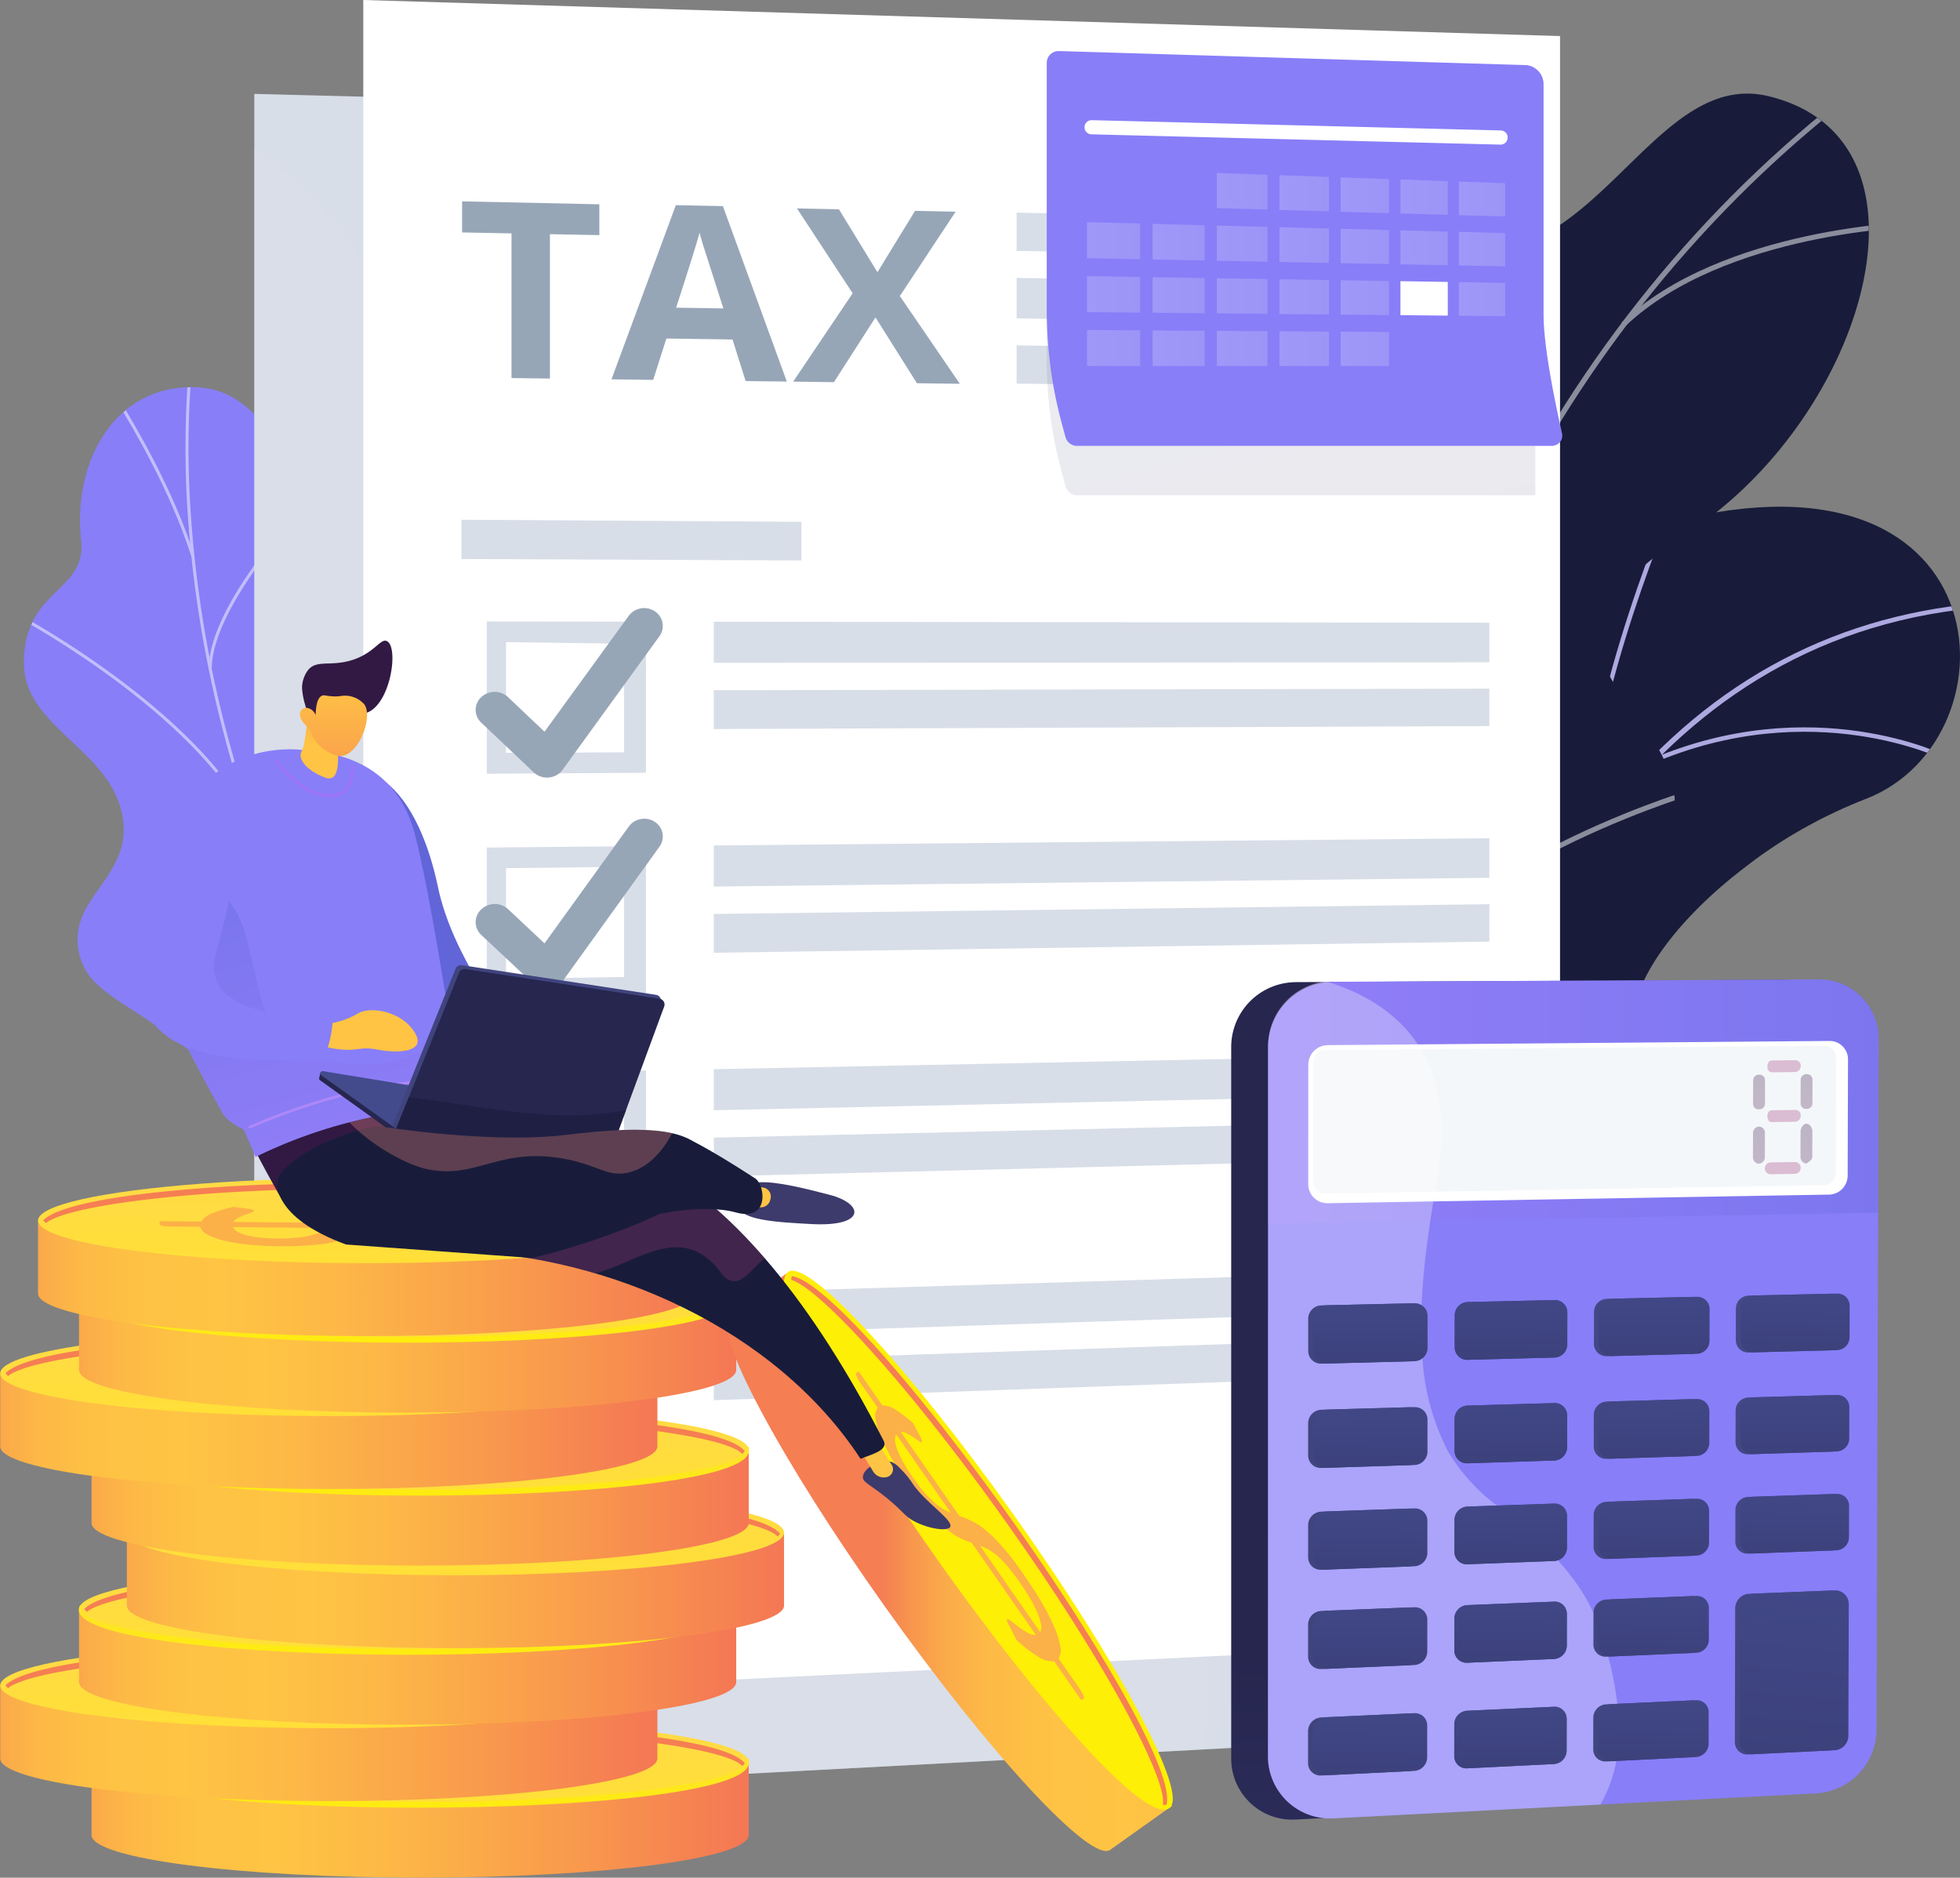 <svg xmlns="http://www.w3.org/2000/svg" xmlns:xlink="http://www.w3.org/1999/xlink" viewBox="0 0 320.78 307.252">
  <rect x="0" y="0" width="320.78" height="307.252" fill="#808080" stroke="none"/>
  <defs>
    <clipPath id="clip-path">
      <path id="Path_1548" data-name="Path 1548" d="M2262.618,1690.9l8.767-16.527s34.089,5.285,27.659-8.229c-13.119-27.572,11.945-37.138,21.844-42.714,14.928-8.41,24.415-22.332,5.8-31.854s5.716-36.92,31.781-47.028c25.507-9.892,22.643-60.942-34.531-44.6-34.144,9.758-34.293,44.362-38.522,61.819s-30.764,14.918-25.047,37.9c4.884,19.63,17.45,35.314,4.366,46.308S2248.329,1671.015,2262.618,1690.9Z" transform="translate(-2253.31 -1496.739)" fill="none"/>
    </clipPath>
    <clipPath id="clip-path-2">
      <path id="Path_1558" data-name="Path 1558" d="M822.981,1495.012l-21.48,14.036s-17.269-6.9-14.4-16.632-11.909-18.263-19.181-23.748c-19.733-14.883,1.547-34.1-22.095-55.328-6.288-5.646-20.369-14.21-20.118-24.259.286-11.448,10.266-11.051,9.346-19.4-1.438-13.051,5.664-25.775,19.176-25.046,13.335.719,21.437,21.623,16.187,50.84-1.364,21.2,1.488,24.11,9.775,29.77,5.8,3.964,24.168,10.869,22.584,23.039s-1.093,23,7.43,25.4C823.175,1477.333,822.981,1495.012,822.981,1495.012Z" transform="translate(-725.706 -1344.604)" fill="none"/>
    </clipPath>
    <clipPath id="clip-path-3">
      <path id="Path_1565" data-name="Path 1565" d="M2262.483,1135.069l-39.692,9.123c-3.6-4.762-8.939-13.848-1.222-18.163,10.729-6,6.169-25.2,1.291-31.222-6.038-7.448-19.717-25.068-3.282-34.588,13.682-7.926,24.188-10.419,20.686-28.611s4.066-31.86,21.614-34.9c18.466-3.2,27.611-29.54,44.435-25.455,29.315,7.118,15.8,52.254-12.868,71.214s-7.853,25.37-3.288,39.854c6.233,19.773-23.626,22.329-29.235,32.012C2256.523,1121.924,2259.783,1130.182,2262.483,1135.069Z" transform="translate(-2211.769 -970.823)" fill="none"/>
    </clipPath>
    <linearGradient id="linear-gradient" x1="-0.085" y1="0.5" x2="1.065" y2="0.5" gradientUnits="objectBoundingBox">
      <stop offset="0" stop-color="#f57e53"/>
      <stop offset="0.005" stop-color="#f58152"/>
      <stop offset="0.042" stop-color="#f8994d"/>
      <stop offset="0.084" stop-color="#fbac49"/>
      <stop offset="0.133" stop-color="#fdb946"/>
      <stop offset="0.196" stop-color="#fec144"/>
      <stop offset="0.318" stop-color="#ffc444"/>
      <stop offset="0.455" stop-color="#fdb946"/>
      <stop offset="0.694" stop-color="#f99c4c"/>
      <stop offset="0.996" stop-color="#f36f56"/>
    </linearGradient>
    <linearGradient id="linear-gradient-2" x1="0.495" y1="0.179" x2="0.556" y2="4.091" gradientUnits="objectBoundingBox">
      <stop offset="0" stop-color="#ffdb44"/>
      <stop offset="1" stop-color="#feef06"/>
    </linearGradient>
    <linearGradient id="linear-gradient-3" x1="0.492" y1="-0.777" x2="0.511" y2="1.295" xlink:href="#linear-gradient-2"/>
    <linearGradient id="linear-gradient-4" x1="-0.469" y1="-38.842" x2="-0.451" y2="-36.411" gradientUnits="objectBoundingBox">
      <stop offset="0.004" stop-color="#f36f56"/>
      <stop offset="0.306" stop-color="#f99c4c"/>
      <stop offset="0.545" stop-color="#fdb946"/>
      <stop offset="0.682" stop-color="#ffc444"/>
      <stop offset="0.804" stop-color="#fec144"/>
      <stop offset="0.867" stop-color="#fdb946"/>
      <stop offset="0.916" stop-color="#fbac49"/>
      <stop offset="0.958" stop-color="#f8994d"/>
      <stop offset="0.995" stop-color="#f58152"/>
      <stop offset="1" stop-color="#f57e53"/>
    </linearGradient>
    <linearGradient id="linear-gradient-8" x1="-0.188" y1="-35.194" x2="-0.169" y2="-32.763" xlink:href="#linear-gradient-4"/>
    <linearGradient id="linear-gradient-12" x1="-0.431" y1="-31.56" x2="-0.412" y2="-29.128" xlink:href="#linear-gradient-4"/>
    <linearGradient id="linear-gradient-16" x1="-0.578" y1="-27.913" x2="-0.56" y2="-25.482" xlink:href="#linear-gradient-4"/>
    <linearGradient id="linear-gradient-20" x1="-0.469" y1="-23.98" x2="-0.451" y2="-21.549" xlink:href="#linear-gradient-4"/>
    <linearGradient id="linear-gradient-24" x1="-0.188" y1="-20.335" x2="-0.169" y2="-17.903" xlink:href="#linear-gradient-4"/>
    <linearGradient id="linear-gradient-28" x1="-0.431" y1="-16.699" x2="-0.412" y2="-14.268" xlink:href="#linear-gradient-4"/>
    <linearGradient id="linear-gradient-32" x1="-0.304" y1="-13.053" x2="-0.285" y2="-10.622" xlink:href="#linear-gradient-4"/>
    <linearGradient id="linear-gradient-33" x1="0.375" y1="-0.559" x2="2.08" y2="-0.559" xlink:href="#linear-gradient"/>
    <linearGradient id="linear-gradient-34" x1="1.261" y1="-0.758" x2="1.364" y2="-0.138" xlink:href="#linear-gradient-2"/>
    <linearGradient id="linear-gradient-35" x1="1.258" y1="-0.784" x2="1.29" y2="-0.594" xlink:href="#linear-gradient-2"/>
    <linearGradient id="linear-gradient-36" x1="-4.933" y1="-0.59" x2="-4.9" y2="-0.397" xlink:href="#linear-gradient-4"/>
    <linearGradient id="linear-gradient-37" x1="-12.88" y1="-3.567" x2="-11.738" y2="-3.567" gradientUnits="objectBoundingBox">
      <stop offset="0" stop-color="#40447e"/>
      <stop offset="0.996" stop-color="#3c3b6b"/>
    </linearGradient>
    <linearGradient id="linear-gradient-38" x1="15.142" y1="-13.853" x2="49.523" y2="12.76" gradientUnits="objectBoundingBox">
      <stop offset="0" stop-color="#ffc444"/>
      <stop offset="0.996" stop-color="#f36f56"/>
    </linearGradient>
    <linearGradient id="linear-gradient-39" x1="-1.452" y1="0.5" x2="-0.452" y2="0.5" gradientUnits="objectBoundingBox">
      <stop offset="0" stop-color="#311944"/>
      <stop offset="1" stop-color="#a03976"/>
    </linearGradient>
    <linearGradient id="linear-gradient-40" x1="0.679" y1="0.667" x2="4.173" y2="-0.299" gradientUnits="objectBoundingBox">
      <stop offset="0" stop-color="#311944"/>
      <stop offset="1" stop-color="#893976"/>
    </linearGradient>
    <linearGradient id="linear-gradient-41" x1="4.112" y1="1.693" x2="2.804" y2="0.362" gradientUnits="objectBoundingBox">
      <stop offset="0" stop-color="#aa80f9"/>
      <stop offset="0.996" stop-color="#6165d7"/>
    </linearGradient>
    <linearGradient id="linear-gradient-42" x1="1.576" y1="0.819" x2="1.35" y2="-0.002" xlink:href="#linear-gradient-41"/>
    <linearGradient id="linear-gradient-43" x1="3.034" y1="-0.064" x2="6.393" y2="-2.235" xlink:href="#linear-gradient-38"/>
    <linearGradient id="linear-gradient-44" x1="6.912" y1="1.069" x2="7.035" y2="-0.537" xlink:href="#linear-gradient-38"/>
    <linearGradient id="linear-gradient-45" x1="-8.911" y1="1.288" x2="-9.718" y2="-0.539" gradientUnits="objectBoundingBox">
      <stop offset="0" stop-color="#311944"/>
      <stop offset="1" stop-color="#6b3976"/>
    </linearGradient>
    <linearGradient id="linear-gradient-46" x1="3.992" y1="-0.207" x2="3.957" y2="2.962" xlink:href="#linear-gradient-38"/>
    <linearGradient id="linear-gradient-47" x1="1.234" y1="0.102" x2="2.092" y2="0.102" xlink:href="#linear-gradient-37"/>
    <linearGradient id="linear-gradient-48" x1="-3.824" y1="1.828" x2="-2.831" y2="1.828" xlink:href="#linear-gradient-37"/>
    <linearGradient id="linear-gradient-49" x1="16.961" y1="-8.274" x2="80.146" y2="50.946" xlink:href="#linear-gradient-38"/>
    <linearGradient id="linear-gradient-50" x1="0.806" y1="0.077" x2="2.009" y2="-1.392" gradientUnits="objectBoundingBox">
      <stop offset="0" stop-color="#ff9085"/>
      <stop offset="1" stop-color="#fb6fbb"/>
    </linearGradient>
    <linearGradient id="linear-gradient-51" x1="0.357" y1="0.094" x2="0.787" y2="1.41" gradientUnits="objectBoundingBox">
      <stop offset="0" stop-color="#444b8c"/>
      <stop offset="0.996" stop-color="#26264f"/>
    </linearGradient>
    <linearGradient id="linear-gradient-52" y1="0.5" x2="1" y2="0.5" gradientUnits="objectBoundingBox">
      <stop offset="0" stop-color="#fff"/>
      <stop offset="0.996" stop-color="#ebeff2"/>
    </linearGradient>
    <linearGradient id="linear-gradient-75" x1="0.468" y1="2.148" x2="0.492" y2="0.807" xlink:href="#linear-gradient-51"/>
    <linearGradient id="linear-gradient-76" x1="0" y1="0.5" x2="1" y2="0.5" xlink:href="#linear-gradient-41"/>
    <linearGradient id="linear-gradient-78" x1="0.624" y1="-0.475" x2="-0.074" y2="5.032" xlink:href="#linear-gradient-39"/>
    <linearGradient id="linear-gradient-79" x1="0.625" y1="-0.475" x2="-0.08" y2="5.032" xlink:href="#linear-gradient-39"/>
    <linearGradient id="linear-gradient-80" x1="0.632" y1="-0.475" x2="-0.116" y2="5.031" xlink:href="#linear-gradient-39"/>
    <linearGradient id="linear-gradient-81" x1="0.644" y1="-0.475" x2="-0.161" y2="5.03" xlink:href="#linear-gradient-39"/>
    <linearGradient id="linear-gradient-82" x1="73.484" y1="-484.996" x2="73.242" y2="-469.925" xlink:href="#linear-gradient-39"/>
    <linearGradient id="linear-gradient-83" x1="71.989" y1="-483.543" x2="71.748" y2="-468.387" xlink:href="#linear-gradient-39"/>
    <linearGradient id="linear-gradient-84" x1="69.773" y1="-487.066" x2="69.532" y2="-470.919" xlink:href="#linear-gradient-39"/>
    <linearGradient id="linear-gradient-85" x1="4.937" y1="-4.188" x2="-3.238" y2="4.445" gradientUnits="objectBoundingBox">
      <stop offset="0" stop-color="#444b8c"/>
      <stop offset="0.996" stop-color="#3e4177"/>
    </linearGradient>
    <linearGradient id="linear-gradient-86" x1="3.971" y1="-3.139" x2="-4.217" y2="5.441" xlink:href="#linear-gradient-85"/>
    <linearGradient id="linear-gradient-87" x1="3.001" y1="-2.104" x2="-5.198" y2="6.425" xlink:href="#linear-gradient-85"/>
    <linearGradient id="linear-gradient-88" x1="2.029" y1="-1.08" x2="-6.183" y2="7.397" xlink:href="#linear-gradient-85"/>
    <linearGradient id="linear-gradient-89" x1="5.34" y1="-4.573" x2="-2.855" y2="4.013" xlink:href="#linear-gradient-85"/>
    <linearGradient id="linear-gradient-90" x1="4.372" y1="-3.527" x2="-3.836" y2="5.006" xlink:href="#linear-gradient-85"/>
    <linearGradient id="linear-gradient-91" x1="3.401" y1="-2.495" x2="-4.819" y2="5.987" xlink:href="#linear-gradient-85"/>
    <linearGradient id="linear-gradient-92" x1="2.427" y1="-1.475" x2="-5.806" y2="6.956" xlink:href="#linear-gradient-85"/>
    <linearGradient id="linear-gradient-93" x1="5.745" y1="-4.954" x2="-2.471" y2="3.586" xlink:href="#linear-gradient-85"/>
    <linearGradient id="linear-gradient-94" x1="4.775" y1="-3.912" x2="-3.453" y2="4.576" xlink:href="#linear-gradient-85"/>
    <linearGradient id="linear-gradient-95" x1="3.802" y1="-2.883" x2="-4.438" y2="5.555" xlink:href="#linear-gradient-85"/>
    <linearGradient id="linear-gradient-96" x1="2.826" y1="-1.866" x2="-5.427" y2="6.522" xlink:href="#linear-gradient-85"/>
    <linearGradient id="linear-gradient-97" x1="6.152" y1="-5.332" x2="-2.084" y2="3.163" xlink:href="#linear-gradient-85"/>
    <linearGradient id="linear-gradient-98" x1="5.18" y1="-4.293" x2="-3.068" y2="4.151" xlink:href="#linear-gradient-85"/>
    <linearGradient id="linear-gradient-99" x1="4.205" y1="-3.268" x2="-4.055" y2="5.128" xlink:href="#linear-gradient-85"/>
    <linearGradient id="linear-gradient-100" x1="6.561" y1="-5.704" x2="-1.696" y2="2.745" xlink:href="#linear-gradient-85"/>
    <linearGradient id="linear-gradient-101" x1="5.587" y1="-4.669" x2="-2.682" y2="3.729" xlink:href="#linear-gradient-85"/>
    <linearGradient id="linear-gradient-102" x1="4.61" y1="-3.647" x2="-3.671" y2="4.703" xlink:href="#linear-gradient-85"/>
    <linearGradient id="linear-gradient-103" x1="3.421" y1="-0.585" x2="-4.849" y2="2.479" xlink:href="#linear-gradient-85"/>
    <linearGradient id="linear-gradient-104" x1="0.524" y1="-0.537" x2="0.388" y2="5.322" xlink:href="#linear-gradient-51"/>
    <linearGradient id="linear-gradient-105" x1="0.524" y1="-0.537" x2="0.388" y2="5.319" xlink:href="#linear-gradient-51"/>
    <linearGradient id="linear-gradient-106" x1="0.524" y1="-0.536" x2="0.387" y2="5.317" xlink:href="#linear-gradient-51"/>
    <linearGradient id="linear-gradient-107" x1="0.524" y1="-0.536" x2="0.386" y2="5.315" xlink:href="#linear-gradient-51"/>
    <linearGradient id="linear-gradient-108" x1="0.524" y1="-0.537" x2="0.388" y2="5.32" xlink:href="#linear-gradient-51"/>
    <linearGradient id="linear-gradient-109" x1="0.524" y1="-0.536" x2="0.387" y2="5.318" xlink:href="#linear-gradient-51"/>
    <linearGradient id="linear-gradient-110" x1="0.524" y1="-0.536" x2="0.386" y2="5.315" xlink:href="#linear-gradient-51"/>
    <linearGradient id="linear-gradient-111" x1="0.525" y1="-0.535" x2="0.385" y2="5.313" xlink:href="#linear-gradient-51"/>
    <linearGradient id="linear-gradient-112" x1="0.524" y1="-0.536" x2="0.387" y2="5.318" xlink:href="#linear-gradient-51"/>
    <linearGradient id="linear-gradient-113" x1="0.524" y1="-0.536" x2="0.386" y2="5.316" xlink:href="#linear-gradient-51"/>
    <linearGradient id="linear-gradient-114" x1="0.525" y1="-0.536" x2="0.385" y2="5.314" xlink:href="#linear-gradient-51"/>
    <linearGradient id="linear-gradient-115" x1="0.525" y1="-0.535" x2="0.384" y2="5.312" xlink:href="#linear-gradient-51"/>
    <linearGradient id="linear-gradient-116" x1="0.524" y1="-0.536" x2="0.386" y2="5.316" xlink:href="#linear-gradient-51"/>
    <linearGradient id="linear-gradient-117" x1="0.525" y1="-0.536" x2="0.385" y2="5.314" xlink:href="#linear-gradient-51"/>
    <linearGradient id="linear-gradient-118" x1="0.525" y1="-0.535" x2="0.384" y2="5.312" xlink:href="#linear-gradient-51"/>
    <linearGradient id="linear-gradient-119" x1="0.525" y1="-0.536" x2="0.385" y2="5.314" xlink:href="#linear-gradient-51"/>
    <linearGradient id="linear-gradient-120" x1="0.525" y1="-0.535" x2="0.384" y2="5.312" xlink:href="#linear-gradient-51"/>
    <linearGradient id="linear-gradient-121" x1="0.525" y1="-0.535" x2="0.383" y2="5.31" xlink:href="#linear-gradient-51"/>
    <linearGradient id="linear-gradient-122" x1="0.565" y1="-0.496" x2="0.195" y2="5.131" xlink:href="#linear-gradient-51"/>
  </defs>
  <g id="Group_305" data-name="Group 305" transform="translate(-695.113 -851.654)">
    <g id="Group_237" data-name="Group 237" transform="translate(699.028 866.97)">
      <g id="Group_228" data-name="Group 228" transform="translate(196.344 67.591)">
        <g id="Group_227" data-name="Group 227" clip-path="url(#clip-path)">
          <path id="Path_1540" data-name="Path 1540" d="M2262.618,1690.9l33.844,5.149s9.012-16.392,2.583-29.906c-13.119-27.572,11.945-37.138,21.844-42.714,14.928-8.41,22.858-21.005,8.148-32.2-16.644-12.661,3.364-36.579,29.429-46.687,25.507-9.892,22.643-60.942-34.531-44.6-34.144,9.758-34.293,44.362-38.522,61.819s-30.764,14.918-25.047,37.9c4.884,19.63,17.45,35.314,4.366,46.308S2248.329,1671.015,2262.618,1690.9Z" transform="translate(-2253.31 -1496.739)" fill="#181c3a"/>
          <g id="Group_226" data-name="Group 226" transform="translate(4.121 -2.142)" opacity="0.9" style="mix-blend-mode: soft-light;isolation: isolate">
            <path id="Path_1541" data-name="Path 1541" d="M2435.73,1801.5l.723-.022c-.014-.447-1.21-45.246,10.994-90.015,11.243-41.243,36.493-90.9,92.933-93.247l-.03-.722c-25.124,1.044-46.262,11.388-62.828,30.743-13.233,15.461-23.587,36.674-30.776,63.05C2434.516,1756.163,2435.717,1801.055,2435.73,1801.5Z" transform="translate(-2416.374 -1599.836)" fill="#beb8f2"/>
            <path id="Path_1542" data-name="Path 1542" d="M2710.023,1536.863l.723.019c.652-24.045,14.742-56.2,14.884-56.519l-.661-.292C2724.825,1480.395,2710.679,1512.678,2710.023,1536.863Z" transform="translate(-2655.447 -1480.071)" fill="#beb8f2"/>
            <path id="Path_1543" data-name="Path 1543" d="M2796.719,1783.68c26.331-11.326,47.708-.717,47.921-.609l.328-.643c-.215-.11-21.881-10.876-48.534.589Z" transform="translate(-2730.751 -1739.482)" fill="#beb8f2"/>
            <path id="Path_1544" data-name="Path 1544" d="M2472.935,2346.148c13.113-32.469,60.184-33.761,60.644-33.735l.088-.717c-.449-.068-48.172,1.423-61.4,34.182Z" transform="translate(-2448.245 -2204.814)" fill="#beb8f2"/>
            <path id="Path_1545" data-name="Path 1545" d="M2340.983,2190.529l.722-.04c-1.208-22.312-22.4-40.763-22.619-40.947l-.47.548C2318.827,2150.272,2339.792,2168.527,2340.983,2190.529Z" transform="translate(-2314.343 -2063.501)" fill="#beb8f2"/>
            <path id="Path_1546" data-name="Path 1546" d="M2436.579,2850.139c3.025-12.954,23.323-20.488,23.528-20.563l-.247-.678c-.851.309-20.87,7.741-23.984,21.077Z" transform="translate(-2416.533 -2655.547)" fill="#beb8f2"/>
            <path id="Path_1547" data-name="Path 1547" d="M2304.992,2707.271l.723-.013c-.191-10.517-13.948-24.292-18.468-28.819-.639-.64-1.19-1.192-1.269-1.31l-.606.394a16.775,16.775,0,0,0,1.364,1.427C2291.205,2683.426,2304.807,2697.046,2304.992,2707.271Z" transform="translate(-2285.372 -2523.284)" fill="#beb8f2"/>
          </g>
        </g>
      </g>
      <g id="Group_232" data-name="Group 232" transform="translate(0 48.038)">
        <path id="Path_1549" data-name="Path 1549" d="M810.093,1473.679c7.455,2.1,10.328,9.039,11.621,14.387a7.856,7.856,0,0,0-1.053,1.645c-3.523,5.953-6.294,7.743-10.693,13.062-.947,1.145-4.748,3.661-6.367,4.589l-3.046,1.682s-16.437-6.9-13.566-16.629-11.909-18.263-19.181-23.748c-4.466-3.368-5.429-6.339-6.872-7.84-15.268-15.89-24.554-15.448-26.345-23.664-1.977-9.071,8.775-12.207,7.146-22.188-1.84-11.271-16.784-14.839-16.142-25.894a14.51,14.51,0,0,1,1.4-6.108c2.784-5.6,8.659-6.8,7.944-13.293-1.438-13.051,5.664-25.775,19.176-25.046,13.335.719,21.437,21.623,16.187,50.84-1.364,21.2,1.488,24.109,9.775,29.77,5.8,3.964,24.168,10.868,22.584,23.039S801.571,1471.278,810.093,1473.679Z" transform="translate(-725.575 -1344.604)" fill="#887ef8"/>
        <g id="Group_231" data-name="Group 231" transform="translate(0.017 0)">
          <g id="Group_230" data-name="Group 230" clip-path="url(#clip-path-2)">
            <g id="Group_229" data-name="Group 229" transform="translate(-0.55 -12.011)" opacity="0.5" style="mix-blend-mode: soft-light;isolation: isolate">
              <path id="Path_1550" data-name="Path 1550" d="M991.94,1418.892l-.39.327c-1.823-2.136-3.634-4.314-5.38-6.474a273.655,273.655,0,0,1-32.234-49.664,223.472,223.472,0,0,1-16.511-43.851,192.341,192.341,0,0,1-5.733-35.335,159.32,159.32,0,0,1,.148-23.581c.11-1.305.3-2.64.476-3.93.24-1.719.488-3.5.557-5.22l.5-.017c-.069,1.747-.319,3.536-.561,5.267-.18,1.284-.365,2.612-.473,3.9a158.78,158.78,0,0,0-.148,23.511,191.877,191.877,0,0,0,5.719,35.25,223.04,223.04,0,0,0,16.479,43.763,273.2,273.2,0,0,0,32.183,49.584C988.311,1414.583,990.119,1416.758,991.94,1418.892Z" transform="translate(-904.35 -1251.147)" fill="#fcfdfe"/>
              <path id="Path_1551" data-name="Path 1551" d="M760.363,1672.389l-.465.2c-7.31-18.972-38.163-35.709-38.473-35.876l.262-.43C722,1636.452,752.994,1653.265,760.363,1672.389Z" transform="translate(-721.424 -1586.786)" fill="#fcfdfe"/>
              <path id="Path_1552" data-name="Path 1552" d="M1204.174,2054.618l-.443.25c-6.556-12.212,4.082-38.213,4.191-38.474l.458.153C1208.272,2016.805,1197.719,2042.6,1204.174,2054.618Z" transform="translate(-1139.886 -1918.043)" fill="#fcfdfe"/>
              <path id="Path_1553" data-name="Path 1553" d="M1020.854,2242.767l-.4.319c-5.713-7-17.562-13.274-33.363-17.667-.794-.221-.794-.221-.852-.29l.393-.324-.2.162.125-.217c.051.021.351.1.7.2C1003.154,2229.371,1015.083,2235.7,1020.854,2242.767Z" transform="translate(-952.209 -2099.624)" fill="#fcfdfe"/>
              <path id="Path_1554" data-name="Path 1554" d="M1367.923,2370.781l-.465.2c-3.636-9.316,4.314-22.9,4.395-23.038l.424.22C1372.2,2348.3,1364.371,2361.679,1367.923,2370.781Z" transform="translate(-1283.601 -2206.985)" fill="#fcfdfe"/>
              <path id="Path_1555" data-name="Path 1555" d="M1219.186,2518.728c-7.159-3.847-15.836-5.722-26.526-5.731l.037-.485c10.773.009,19.523,1.9,26.752,5.787Z" transform="translate(-1132.097 -2350.402)" fill="#fcfdfe"/>
              <path id="Path_1556" data-name="Path 1556" d="M854.682,1383.068l-.474.175c-3.445-10.814-9.692-21.206-11.745-24.621-.5-.827-.671-1.118-.713-1.231l.468-.193c.033.086.317.558.677,1.157C844.955,1361.779,851.222,1372.2,854.682,1383.068Z" transform="translate(-826.286 -1343.567)" fill="#fcfdfe"/>
              <path id="Path_1557" data-name="Path 1557" d="M961.381,1514.19l-.5.034c.043-10.845,15.867-27.206,16.541-27.9l.347.321C977.61,1486.816,961.424,1503.547,961.381,1514.19Z" transform="translate(-930.11 -1456.102)" fill="#fcfdfe"/>
            </g>
          </g>
        </g>
      </g>
      <g id="Group_236" data-name="Group 236" transform="translate(191.005 0)">
        <path id="Path_1559" data-name="Path 1559" d="M2261.182,1172.174c-1.749.189-1.833-9.049-9.44-19.089-1.9-2.509-11.318-16.909-24-14.362l-7.386,1.483c-3.406-4.984-5.693-10.313,1.215-14.177,10.728-6,6.17-25.2,1.291-31.222-6.038-7.448-19.717-25.068-3.282-34.588,13.682-7.926,24.188-10.419,20.686-28.611s4.066-31.86,21.614-34.9c18.466-3.2,27.611-29.54,44.435-25.455,29.315,7.118,15.8,52.254-12.869,71.214s-7.852,25.37-3.287,39.854a26.232,26.232,0,0,1,.811,6.15c.185,16.21-15.243,22.682-23.73,38.01C2255.66,1147.385,2264.129,1171.856,2261.182,1172.174Z" transform="translate(-2211.768 -970.823)" fill="#181c3a"/>
        <g id="Group_235" data-name="Group 235" transform="translate(0 0)">
          <g id="Group_234" data-name="Group 234" clip-path="url(#clip-path-3)">
            <g id="Group_233" data-name="Group 233" transform="translate(-0.065 1.035)" opacity="0.5" style="mix-blend-mode: soft-light;isolation: isolate">
              <path id="Path_1560" data-name="Path 1560" d="M2443.126,1140.5l-.882.038c-2.038-60.914,27.232-122.86,76.388-161.662l.56.637C2470.244,1018.156,2441.1,1079.843,2443.126,1140.5Z" transform="translate(-2412.472 -978.88)" fill="#fcfdfe"/>
              <path id="Path_1561" data-name="Path 1561" d="M2243.822,1725.5l-.859.2c-5.79-23.255-31.437-36.432-31.7-36.562l.424-.737C2211.953,1688.536,2237.941,1701.88,2243.822,1725.5Z" transform="translate(-2211.267 -1597.216)" fill="#fcfdfe"/>
              <path id="Path_1562" data-name="Path 1562" d="M2443.609,1895.129l-.852-.207c6.718-23.533,51.462-37.122,51.913-37.256l.255.8C2494.479,1858.594,2450.2,1872.044,2443.609,1895.129Z" transform="translate(-2413.006 -1744.725)" fill="#fcfdfe"/>
              <path id="Path_1563" data-name="Path 1563" d="M2496.687,1234.469l-.869-.137c3.629-19.009-14.833-42.628-15.02-42.864l.709-.505C2481.7,1191.2,2500.384,1215.109,2496.687,1234.469Z" transform="translate(-2446.158 -1163.706)" fill="#fcfdfe"/>
              <path id="Path_1564" data-name="Path 1564" d="M2760.557,1151.143l-.622-.584c16.5-15.674,47.883-16.5,48.2-16.508l.008.834C2807.829,1134.891,2776.795,1135.713,2760.557,1151.143Z" transform="translate(-2689.42 -1114.109)" fill="#fcfdfe"/>
            </g>
          </g>
        </g>
      </g>
    </g>
    <g id="Group_252" data-name="Group 252" transform="translate(736.729 851.654)">
      <g id="Group_239" data-name="Group 239" transform="translate(0 0)">
        <g id="Group_238" data-name="Group 238" transform="translate(0 15.367)">
          <path id="Path_1566" data-name="Path 1566" d="M1216.715,976.289v263.575l-42.591,2.269-155.2,8.264V971.221Z" transform="translate(-1018.921 -971.221)" fill="#d8dee8"/>
          <path id="Path_1567" data-name="Path 1567" d="M1174.19,1302l-155.269,8.264V1039.918c13.911,10.959,26.246,26.026,28.624,45.967,6.086,51.04-14.024,143.968,59.5,150.976C1159.466,1241.855,1179.758,1274.093,1174.19,1302Z" transform="translate(-1018.921 -1031.089)" fill="#d8dee8" opacity="0.3" style="mix-blend-mode: multiply;isolation: isolate"/>
        </g>
        <path id="Path_1568" data-name="Path 1568" d="M1353.127,857.557V1119.9l-15.837.768-42.094,2.053-111.091,5.413-26.911-41.954c0-.009.069-.013.069-.013V851.654Z" transform="translate(-1139.422 -851.654)" fill="#fff"/>
        <path id="Path_1569" data-name="Path 1569" d="M1156.389,2676.352s15.144,17.655,52.4,23.025l-25.4,18.944Z" transform="translate(-1138.722 -2441.842)" fill="#d8dee8"/>
      </g>
      <g id="Group_240" data-name="Group 240" transform="translate(34.013 32.951)">
        <path id="Path_1570" data-name="Path 1570" d="M1283.569,1108.044v5.085l8.086.157v23.67l6.289.081v-23.625l8.086.157v-5.049Z" transform="translate(-1283.569 -1108.044)" fill="#97a6b7"/>
        <path id="Path_1571" data-name="Path 1571" d="M1492.056,1113.024l-7.7-.157-10.534,28.5,6.824.09,2.161-6.765,10.827.157,2.143,6.8,6.743.085Zm-7.655,16.617q3.174-9.791,3.841-12.273c.108.472.288,1.109.539,1.923s1.37,4.3,3.356,10.476Z" transform="translate(-1449.374 -1112.247)" fill="#97a6b7"/>
        <path id="Path_1572" data-name="Path 1572" d="M1722.583,1131.336l9.124-13.8-6.635-.14-6.159,10.036-6.3-10.292-6.869-.144,9.115,13.886-9.74,14.461,6.671.085,6.806-10.6,6.779,10.772,7.026.09Z" transform="translate(-1650.939 -1115.842)" fill="#97a6b7"/>
      </g>
      <path id="Path_1573" data-name="Path 1573" d="M2044.026,1129.65l-54.339-1.028v-6.259l54.339,1.126Z" transform="translate(-1864.924 -1087.572)" fill="#d8dee8"/>
      <path id="Path_1574" data-name="Path 1574" d="M2067.066,1213.282l-77.379-1.218v-6.627l77.379,1.367Z" transform="translate(-1864.924 -1159.969)" fill="#d8dee8"/>
      <path id="Path_1575" data-name="Path 1575" d="M2067.066,1298.613l-77.379-.977v-6.259l77.379,1.118Z" transform="translate(-1864.924 -1234.864)" fill="#d8dee8"/>
      <g id="Group_249" data-name="Group 249" transform="translate(33.908 85.049)">
        <path id="Path_1576" data-name="Path 1576" d="M1338.4,1520.073l-55.643-.235v-6.427l55.643.339Z" transform="translate(-1282.753 -1513.411)" fill="#d8dee8"/>
        <g id="Group_242" data-name="Group 242" transform="translate(4.148 16.644)">
          <g id="Group_241" data-name="Group 241">
            <path id="Path_1577" data-name="Path 1577" d="M1337.35,1642.94l-22.323-.027v24.919l7.79-.045,3.89-.023,14.376-.085v-24.735Zm.139,21.383-7.969.04-10.215.049-1.132,0v-18.109l16.932.216h2.386Z" transform="translate(-1315.028 -1642.913)" fill="#d8dee8"/>
          </g>
          <path id="Path_1578" data-name="Path 1578" d="M1731.022,1649.889l-126.936.088v-6.725l126.936.159Z" transform="translate(-1566.936 -1643.209)" fill="#d8dee8"/>
          <path id="Path_1579" data-name="Path 1579" d="M1731.022,1734.61l-126.936.485v-6.351l126.936-.252Z" transform="translate(-1566.936 -1717.493)" fill="#d8dee8"/>
        </g>
        <g id="Group_244" data-name="Group 244" transform="translate(4.148 52.113)">
          <g id="Group_243" data-name="Group 243" transform="translate(0 1.286)">
            <path id="Path_1580" data-name="Path 1580" d="M1335.7,1928.956l-20.674.193v24.919l26.056-.427v-24.735Zm1.788,21.37-9.618.148-6.177.094-3.522.054v-18.108l15.283-.158,4.034-.04Z" transform="translate(-1315.028 -1928.907)" fill="#d8dee8"/>
          </g>
          <path id="Path_1581" data-name="Path 1581" d="M1731.022,1925.376l-126.936,1.431v-6.724l126.936-1.184Z" transform="translate(-1566.936 -1918.898)" fill="#d8dee8"/>
          <path id="Path_1582" data-name="Path 1582" d="M1731.022,2009.019l-126.936,1.828V2004.5l126.936-1.6Z" transform="translate(-1566.936 -1992.105)" fill="#d8dee8"/>
        </g>
        <g id="Group_246" data-name="Group 246" transform="translate(4.148 87.38)">
          <g id="Group_245" data-name="Group 245" transform="translate(0 2.744)">
            <path id="Path_1583" data-name="Path 1583" d="M1315.028,2215.178v24.914l9.295-.251,16.761-.449v-24.735Zm22.462,21.312-15.063.4-4.255.108v-18.486l19.317-.4Z" transform="translate(-1315.028 -2214.657)" fill="#d8dee8"/>
          </g>
          <path id="Path_1584" data-name="Path 1584" d="M1731.022,2199.784l-126.936,2.774v-6.724l126.936-2.527Z" transform="translate(-1566.936 -2193.306)" fill="#d8dee8"/>
          <path id="Path_1585" data-name="Path 1585" d="M1731.022,2283.427l-126.936,3.171v-6.351l126.936-2.938Z" transform="translate(-1566.936 -2266.514)" fill="#d8dee8"/>
        </g>
        <g id="Group_248" data-name="Group 248" transform="translate(4.148 122.647)">
          <g id="Group_247" data-name="Group 247" transform="translate(0 4.202)">
            <path id="Path_1586" data-name="Path 1586" d="M1336.789,2500.538l-21.761.665v24.919l26.056-.979v-24.735Zm.7,21.738-19.317.706V2504.5l19.317-.607Z" transform="translate(-1315.028 -2500.408)" fill="#d8dee8"/>
          </g>
          <path id="Path_1587" data-name="Path 1587" d="M1731.022,2474.193l-126.936,4.117v-6.724l126.936-3.87Z" transform="translate(-1566.936 -2467.716)" fill="#d8dee8"/>
          <path id="Path_1588" data-name="Path 1588" d="M1731.022,2557.837l-126.936,4.514V2556l126.936-4.281Z" transform="translate(-1566.936 -2540.923)" fill="#d8dee8"/>
        </g>
      </g>
      <g id="Group_250" data-name="Group 250" transform="translate(36.227 99.503)">
        <path id="Path_1589" data-name="Path 1589" d="M1312.5,1653.617a3.151,3.151,0,0,1-2.184-.848l-8.6-8.142a2.844,2.844,0,0,1,0-4.17,3.218,3.218,0,0,1,4.386-.01l5.973,5.666,13.789-18.977a3.144,3.144,0,0,1,4.257-.729,2.849,2.849,0,0,1,.768,4.071l-15.851,21.862a3.138,3.138,0,0,1-2.258,1.265C1312.684,1653.612,1312.592,1653.616,1312.5,1653.617Z" transform="translate(-1300.801 -1625.88)" fill="#97a6b7"/>
      </g>
      <g id="Group_251" data-name="Group 251" transform="translate(36.227 133.972)">
        <path id="Path_1590" data-name="Path 1590" d="M1312.5,1921.974a3.121,3.121,0,0,1-2.184-.827l-8.6-8.057a2.844,2.844,0,0,1,0-4.17,3.218,3.218,0,0,1,4.386-.054l5.973,5.606,13.789-19.114a3.157,3.157,0,0,1,4.257-.771,2.837,2.837,0,0,1,.768,4.064l-15.851,22.019a3.176,3.176,0,0,1-2.258,1.287C1312.684,1921.967,1312.592,1921.972,1312.5,1921.974Z" transform="translate(-1300.801 -1894.079)" fill="#97a6b7"/>
      </g>
    </g>
    <g id="Group_271" data-name="Group 271" transform="translate(695.113 1044.398)">
      <g id="Group_254" data-name="Group 254" transform="translate(14.95 88.621)">
        <path id="Path_1591" data-name="Path 1591" d="M811.686,3095.235v11.929c0,3.855,24.078,6.979,53.779,6.979s53.779-3.124,53.779-6.979v-11.929Z" transform="translate(-811.654 -3088.256)" fill="url(#linear-gradient)"/>
        <path id="Path_1592" data-name="Path 1592" d="M919.245,3047.909c0,3.855-24.078,6.979-53.779,6.979s-53.779-3.125-53.779-6.979,24.078-6.979,53.779-6.979S919.245,3044.055,919.245,3047.909Z" transform="translate(-811.654 -3040.931)" fill="url(#linear-gradient-2)"/>
        <path id="Path_1593" data-name="Path 1593" d="M865.252,3098.409c-26.3,0-53.811-2.512-53.811-7.358,0-.266.1-.734.361-.734s.152.366.152.632c0,3.073,21.889,6.5,53.3,6.5s53.3-3.424,53.3-6.5c0-.266.045-.515.312-.515s.2.355.2.621C919.063,3095.9,891.556,3098.409,865.252,3098.409Z" transform="translate(-811.441 -3083.969)" fill="url(#linear-gradient-3)"/>
        <g id="Group_253" data-name="Group 253" transform="translate(19.933 4.335)">
          <path id="Path_1594" data-name="Path 1594" d="M995.334,3077.7c.527-.365,1.089-.725,1.69-1.081a10.644,10.644,0,0,1,2.31-.963,22.161,22.161,0,0,1,3.545-.7,45.071,45.071,0,0,1,5.31-.287q3.118-.015,5.854.2a39.815,39.815,0,0,1,4.813.638,14.9,14.9,0,0,1,3.379,1.048,2.676,2.676,0,0,1,1.545,1.432l6.056.061a5.936,5.936,0,0,1,1.161.108c.338.069.5.156.5.261l0,.5-7.785-.075a3.924,3.924,0,0,1-2.087,1.676,21.154,21.154,0,0,1-4.269,1.317l-2.835-.394a3.329,3.329,0,0,1-.626-.148c-.164-.06-.243-.124-.243-.2q0-.144.657-.328t1.485-.457a14.9,14.9,0,0,0,1.625-.642,2.207,2.207,0,0,0,1.066-.885l-18.375-.182a17.437,17.437,0,0,1-1.623,1.047,10.6,10.6,0,0,1-2.384.926,24.976,24.976,0,0,1-3.7.667,52.3,52.3,0,0,1-5.575.273c-1.684.008-3.324-.056-4.93-.191a33.761,33.761,0,0,1-4.278-.61,13.337,13.337,0,0,1-3.069-1.005c-.8-.4-1.243-.857-1.336-1.376l-4.985-.051a6.571,6.571,0,0,1-1.178-.1c-.344-.067-.519-.155-.519-.266l0-.5,6.816.065a3.664,3.664,0,0,1,1.863-1.373,21.367,21.367,0,0,1,3.459-1.041l2.283.314c.693.1,1.037.211,1.038.342,0,.071-.14.158-.427.262s-.63.23-1.023.375a9.436,9.436,0,0,0-1.135.512,2.4,2.4,0,0,0-.83.665Zm-16.816.679a1.806,1.806,0,0,0,.905.845,7.182,7.182,0,0,0,1.732.584,17.661,17.661,0,0,0,2.333.336q1.3.108,2.721.1a28.321,28.321,0,0,0,2.889-.143,16.808,16.808,0,0,0,2.161-.366,10.073,10.073,0,0,0,1.625-.537,9.055,9.055,0,0,0,1.241-.663Zm40-.446a1.873,1.873,0,0,0-.99-.871,8.935,8.935,0,0,0-1.991-.629,21.966,21.966,0,0,0-2.824-.379q-1.606-.124-3.549-.115a27.256,27.256,0,0,0-2.973.154,15.356,15.356,0,0,0-2.161.393,7.862,7.862,0,0,0-1.552.574,10.976,10.976,0,0,0-1.19.7Z" transform="translate(-966.538 -3074.662)" fill="#fcb048"/>
        </g>
        <path id="Path_1595" data-name="Path 1595" d="M871.208,3046.81c-23.979,0-48.947,2.11-52.941,6.195a4.83,4.83,0,0,1,.437.46c3.366-2.836,23.983-5.692,52.5-5.692,29.254,0,50.2,3,52.738,5.91a4.961,4.961,0,0,1,.4-.455C921.049,3049,895.613,3046.81,871.208,3046.81Z" transform="translate(-817.39 -3046.054)" fill="url(#linear-gradient-4)"/>
      </g>
      <g id="Group_256" data-name="Group 256" transform="translate(0 76.092)">
        <path id="Path_1596" data-name="Path 1596" d="M695.357,2997.745v11.928c0,3.854,24.078,6.979,53.78,6.979s53.779-3.125,53.779-6.979v-11.928Z" transform="translate(-695.326 -2990.766)" fill="url(#linear-gradient)"/>
        <ellipse id="Ellipse_96" data-name="Ellipse 96" cx="53.779" cy="6.979" rx="53.779" ry="6.979" transform="translate(0.031)" fill="url(#linear-gradient-2)"/>
        <path id="Path_1597" data-name="Path 1597" d="M748.924,3000.92c-26.3,0-53.811-2.512-53.811-7.358,0-.267.1-.734.361-.734s.152.366.152.632c0,3.073,21.889,6.5,53.3,6.5s53.3-3.425,53.3-6.5c0-.266.045-.516.312-.516s.2.355.2.622C802.735,2998.412,775.228,3000.92,748.924,3000.92Z" transform="translate(-695.113 -2986.48)" fill="url(#linear-gradient-3)"/>
        <g id="Group_255" data-name="Group 255" transform="translate(19.933 4.335)">
          <path id="Path_1598" data-name="Path 1598" d="M879.005,2980.2c.528-.365,1.089-.725,1.69-1.081a10.631,10.631,0,0,1,2.31-.963,22.107,22.107,0,0,1,3.545-.7,45,45,0,0,1,5.31-.287q3.118-.015,5.853.2a39.775,39.775,0,0,1,4.814.638,14.9,14.9,0,0,1,3.379,1.048,2.676,2.676,0,0,1,1.545,1.432l6.056.062a5.972,5.972,0,0,1,1.161.107c.339.069.5.156.5.262l0,.5-7.785-.075a3.925,3.925,0,0,1-2.087,1.676,21.155,21.155,0,0,1-4.269,1.317l-2.835-.394a3.305,3.305,0,0,1-.626-.148c-.164-.059-.243-.124-.243-.195q0-.144.657-.328t1.485-.457a15.035,15.035,0,0,0,1.625-.643,2.2,2.2,0,0,0,1.066-.885l-18.375-.182a17.266,17.266,0,0,1-1.623,1.047,10.592,10.592,0,0,1-2.384.926,24.95,24.95,0,0,1-3.7.668,52.225,52.225,0,0,1-5.575.273c-1.684.008-3.324-.056-4.93-.191a33.8,33.8,0,0,1-4.278-.61,13.335,13.335,0,0,1-3.069-1c-.8-.4-1.243-.857-1.336-1.376l-4.985-.051a6.5,6.5,0,0,1-1.178-.1c-.344-.067-.519-.155-.52-.266l0-.5,6.816.064a3.661,3.661,0,0,1,1.863-1.372,21.306,21.306,0,0,1,3.459-1.041l2.283.313c.693.1,1.037.211,1.038.342,0,.071-.14.158-.427.263s-.63.23-1.023.375a9.322,9.322,0,0,0-1.135.512,2.4,2.4,0,0,0-.831.665Zm-16.816.679a1.807,1.807,0,0,0,.905.845,7.207,7.207,0,0,0,1.732.584,17.668,17.668,0,0,0,2.334.336q1.3.107,2.721.1a28.329,28.329,0,0,0,2.889-.142,16.748,16.748,0,0,0,2.161-.366,10.052,10.052,0,0,0,1.625-.537,9.045,9.045,0,0,0,1.241-.663Zm40-.446a1.874,1.874,0,0,0-.99-.871,8.921,8.921,0,0,0-1.991-.628,21.922,21.922,0,0,0-2.824-.379q-1.606-.124-3.549-.115a27.253,27.253,0,0,0-2.973.154,15.326,15.326,0,0,0-2.161.392,7.866,7.866,0,0,0-1.552.574,10.947,10.947,0,0,0-1.191.7Z" transform="translate(-850.209 -2977.171)" fill="#fcb048"/>
        </g>
        <path id="Path_1599" data-name="Path 1599" d="M754.881,2949.318c-23.979,0-48.947,2.111-52.941,6.2a4.792,4.792,0,0,1,.436.459c3.366-2.836,23.983-5.691,52.5-5.691,29.254,0,50.2,3,52.738,5.91a5.031,5.031,0,0,1,.4-.456C804.723,2951.506,779.286,2949.318,754.881,2949.318Z" transform="translate(-701.063 -2948.563)" fill="url(#linear-gradient-8)"/>
      </g>
      <g id="Group_258" data-name="Group 258" transform="translate(12.9 63.599)">
        <path id="Path_1600" data-name="Path 1600" d="M795.733,2900.54v11.929c0,3.854,24.078,6.979,53.779,6.979s53.779-3.125,53.779-6.979V2900.54Z" transform="translate(-795.702 -2893.56)" fill="url(#linear-gradient)"/>
        <ellipse id="Ellipse_97" data-name="Ellipse 97" cx="53.779" cy="6.979" rx="53.779" ry="6.979" transform="translate(0.031)" fill="url(#linear-gradient-2)"/>
        <path id="Path_1601" data-name="Path 1601" d="M849.3,2903.714c-26.3,0-53.811-2.512-53.811-7.358,0-.266.095-.734.361-.734s.152.366.152.632c0,3.073,21.889,6.5,53.3,6.5s53.3-3.424,53.3-6.5c0-.266.045-.515.312-.515s.2.355.2.621C903.111,2901.205,875.6,2903.714,849.3,2903.714Z" transform="translate(-795.489 -2889.274)" fill="url(#linear-gradient-3)"/>
        <g id="Group_257" data-name="Group 257" transform="translate(19.933 4.335)">
          <path id="Path_1602" data-name="Path 1602" d="M979.381,2883c.528-.365,1.089-.725,1.69-1.081a10.678,10.678,0,0,1,2.311-.963,22.023,22.023,0,0,1,3.545-.7,45.114,45.114,0,0,1,5.311-.287q3.117-.015,5.853.2a39.729,39.729,0,0,1,4.814.637,14.871,14.871,0,0,1,3.379,1.048,2.674,2.674,0,0,1,1.545,1.431l6.056.062a5.955,5.955,0,0,1,1.161.107c.338.069.5.156.5.262l0,.5-7.785-.075a3.925,3.925,0,0,1-2.087,1.676,21.141,21.141,0,0,1-4.268,1.317l-2.836-.394a3.267,3.267,0,0,1-.626-.148c-.164-.059-.243-.124-.243-.195q0-.144.658-.328t1.485-.457a14.915,14.915,0,0,0,1.625-.643,2.2,2.2,0,0,0,1.066-.885l-18.375-.182a17.244,17.244,0,0,1-1.623,1.047,10.555,10.555,0,0,1-2.384.926,24.877,24.877,0,0,1-3.7.668,52.164,52.164,0,0,1-5.575.273c-1.684.008-3.324-.056-4.929-.191a33.752,33.752,0,0,1-4.278-.61,13.332,13.332,0,0,1-3.069-1c-.8-.4-1.243-.857-1.336-1.376l-4.985-.052a6.458,6.458,0,0,1-1.178-.1c-.344-.066-.519-.155-.52-.265l0-.5,6.816.065a3.665,3.665,0,0,1,1.863-1.373,21.393,21.393,0,0,1,3.459-1.041l2.283.314c.693.1,1.037.211,1.038.342,0,.071-.14.158-.427.263s-.63.23-1.023.375a9.349,9.349,0,0,0-1.135.512,2.41,2.41,0,0,0-.83.665Zm-16.816.68a1.806,1.806,0,0,0,.905.845,7.216,7.216,0,0,0,1.732.585,17.674,17.674,0,0,0,2.334.336q1.3.107,2.721.1a28.4,28.4,0,0,0,2.889-.142,16.834,16.834,0,0,0,2.161-.366,10.133,10.133,0,0,0,1.625-.537,9.056,9.056,0,0,0,1.242-.663Zm40-.446a1.873,1.873,0,0,0-.99-.871,8.921,8.921,0,0,0-1.991-.628,21.971,21.971,0,0,0-2.824-.379q-1.606-.125-3.549-.115a27.128,27.128,0,0,0-2.973.154,15.287,15.287,0,0,0-2.161.393,7.9,7.9,0,0,0-1.552.574,10.94,10.94,0,0,0-1.191.7Z" transform="translate(-950.585 -2879.967)" fill="#fcb048"/>
        </g>
        <path id="Path_1603" data-name="Path 1603" d="M855.256,2852.114c-23.979,0-48.947,2.11-52.941,6.195a4.9,4.9,0,0,1,.436.46c3.366-2.836,23.983-5.692,52.5-5.692,29.254,0,50.2,3,52.738,5.91a4.872,4.872,0,0,1,.4-.456C905.1,2854.3,879.661,2852.114,855.256,2852.114Z" transform="translate(-801.438 -2851.358)" fill="url(#linear-gradient-12)"/>
      </g>
      <g id="Group_260" data-name="Group 260" transform="translate(20.728 51.07)">
        <path id="Path_1604" data-name="Path 1604" d="M856.643,2803.049v11.928c0,3.855,24.078,6.979,53.779,6.979s53.78-3.125,53.78-6.979v-11.928Z" transform="translate(-856.612 -2796.07)" fill="url(#linear-gradient)"/>
        <path id="Path_1605" data-name="Path 1605" d="M964.2,2755.724c0,3.854-24.078,6.979-53.78,6.979s-53.779-3.125-53.779-6.979,24.078-6.979,53.779-6.979S964.2,2751.87,964.2,2755.724Z" transform="translate(-856.612 -2748.745)" fill="url(#linear-gradient-2)"/>
        <path id="Path_1606" data-name="Path 1606" d="M910.21,2806.224c-26.3,0-53.811-2.513-53.811-7.358,0-.266.095-.734.361-.734s.152.366.152.632c0,3.073,21.889,6.5,53.3,6.5s53.3-3.424,53.3-6.5c0-.267.045-.515.312-.515s.2.355.2.621C964.021,2803.715,936.514,2806.224,910.21,2806.224Z" transform="translate(-856.399 -2791.784)" fill="url(#linear-gradient-3)"/>
        <g id="Group_259" data-name="Group 259" transform="translate(19.933 4.335)">
          <path id="Path_1607" data-name="Path 1607" d="M1040.291,2785.509c.528-.365,1.089-.725,1.69-1.081a10.62,10.62,0,0,1,2.311-.963,22.126,22.126,0,0,1,3.545-.7,44.91,44.91,0,0,1,5.31-.287q3.118-.015,5.853.2a39.774,39.774,0,0,1,4.813.637,14.886,14.886,0,0,1,3.379,1.048,2.677,2.677,0,0,1,1.545,1.431l6.055.062a5.972,5.972,0,0,1,1.161.107c.338.069.5.156.5.262l0,.5-7.785-.075a3.924,3.924,0,0,1-2.087,1.676,21.191,21.191,0,0,1-4.269,1.317l-2.835-.394a3.281,3.281,0,0,1-.626-.148c-.164-.059-.243-.124-.244-.2q0-.144.658-.327t1.485-.458a15.006,15.006,0,0,0,1.625-.642,2.2,2.2,0,0,0,1.066-.885l-18.375-.182a17.362,17.362,0,0,1-1.622,1.047,10.547,10.547,0,0,1-2.384.926,24.973,24.973,0,0,1-3.7.668,52.24,52.24,0,0,1-5.575.273c-1.684.008-3.324-.055-4.93-.191a33.723,33.723,0,0,1-4.278-.609,13.35,13.35,0,0,1-3.069-1c-.8-.4-1.243-.858-1.336-1.376l-4.985-.051a6.546,6.546,0,0,1-1.178-.1c-.344-.067-.519-.155-.52-.265l0-.5,6.816.064a3.664,3.664,0,0,1,1.863-1.373,21.325,21.325,0,0,1,3.459-1.04l2.283.313c.693.1,1.038.211,1.038.342,0,.071-.14.158-.427.263s-.63.23-1.023.375a9.458,9.458,0,0,0-1.135.512,2.421,2.421,0,0,0-.83.665Zm-16.816.679a1.807,1.807,0,0,0,.906.845,7.235,7.235,0,0,0,1.732.585,17.721,17.721,0,0,0,2.334.335q1.3.107,2.721.1a28.323,28.323,0,0,0,2.889-.143,16.75,16.75,0,0,0,2.161-.366,10.04,10.04,0,0,0,1.625-.537,9.048,9.048,0,0,0,1.242-.663Zm40-.446a1.873,1.873,0,0,0-.99-.871,8.924,8.924,0,0,0-1.991-.628,21.954,21.954,0,0,0-2.824-.379q-1.606-.124-3.549-.115a27.425,27.425,0,0,0-2.973.154,15.315,15.315,0,0,0-2.161.392,7.876,7.876,0,0,0-1.552.574,11.023,11.023,0,0,0-1.191.7Z" transform="translate(-1011.495 -2782.476)" fill="#fcb048"/>
        </g>
        <path id="Path_1608" data-name="Path 1608" d="M916.166,2754.623c-23.979,0-48.947,2.11-52.941,6.195a4.895,4.895,0,0,1,.436.46c3.367-2.836,23.983-5.691,52.5-5.691,29.254,0,50.2,3,52.738,5.91a4.937,4.937,0,0,1,.4-.455C966.007,2756.811,940.571,2754.623,916.166,2754.623Z" transform="translate(-862.348 -2753.867)" fill="url(#linear-gradient-16)"/>
      </g>
      <g id="Group_262" data-name="Group 262" transform="translate(14.95 37.552)">
        <path id="Path_1609" data-name="Path 1609" d="M811.686,2697.868V2709.8c0,3.854,24.078,6.979,53.779,6.979s53.779-3.124,53.779-6.979v-11.929Z" transform="translate(-811.654 -2690.889)" fill="url(#linear-gradient)"/>
        <path id="Path_1610" data-name="Path 1610" d="M919.245,2650.543c0,3.854-24.078,6.979-53.779,6.979s-53.779-3.125-53.779-6.979,24.078-6.979,53.779-6.979S919.245,2646.688,919.245,2650.543Z" transform="translate(-811.654 -2643.563)" fill="url(#linear-gradient-2)"/>
        <path id="Path_1611" data-name="Path 1611" d="M865.252,2701.043c-26.3,0-53.811-2.512-53.811-7.358,0-.266.1-.734.361-.734s.152.366.152.632c0,3.073,21.889,6.5,53.3,6.5s53.3-3.424,53.3-6.5c0-.266.045-.516.312-.516s.2.355.2.621C919.063,2698.534,891.556,2701.043,865.252,2701.043Z" transform="translate(-811.441 -2686.603)" fill="url(#linear-gradient-3)"/>
        <g id="Group_261" data-name="Group 261" transform="translate(19.933 4.335)">
          <path id="Path_1612" data-name="Path 1612" d="M995.334,2680.328c.527-.365,1.089-.725,1.69-1.081a10.645,10.645,0,0,1,2.31-.963,22.136,22.136,0,0,1,3.545-.7,44.966,44.966,0,0,1,5.31-.287q3.118-.015,5.854.2a39.725,39.725,0,0,1,4.813.637,14.9,14.9,0,0,1,3.379,1.048,2.675,2.675,0,0,1,1.545,1.432l6.056.062a5.977,5.977,0,0,1,1.161.107c.338.069.5.156.5.262l0,.5-7.785-.075a3.924,3.924,0,0,1-2.087,1.676,21.122,21.122,0,0,1-4.269,1.317l-2.835-.394a3.329,3.329,0,0,1-.626-.148c-.164-.06-.243-.124-.243-.2q0-.144.657-.328t1.485-.457a15.1,15.1,0,0,0,1.625-.643,2.207,2.207,0,0,0,1.066-.885l-18.375-.182a17.338,17.338,0,0,1-1.623,1.047,10.577,10.577,0,0,1-2.384.926,24.973,24.973,0,0,1-3.7.668,52.111,52.111,0,0,1-5.575.273c-1.684.009-3.324-.055-4.93-.191a33.67,33.67,0,0,1-4.278-.61,13.339,13.339,0,0,1-3.069-1c-.8-.4-1.243-.858-1.336-1.376l-4.985-.051a6.594,6.594,0,0,1-1.178-.1c-.344-.067-.519-.155-.519-.266l0-.5,6.816.064a3.664,3.664,0,0,1,1.863-1.372,21.343,21.343,0,0,1,3.459-1.041l2.283.313c.693.1,1.037.212,1.038.343,0,.07-.14.158-.427.262s-.63.23-1.023.375a9.4,9.4,0,0,0-1.135.512,2.408,2.408,0,0,0-.83.665Zm-16.816.679a1.806,1.806,0,0,0,.905.845,7.234,7.234,0,0,0,1.732.585,17.788,17.788,0,0,0,2.333.336q1.3.107,2.721.1a28.327,28.327,0,0,0,2.889-.142,16.806,16.806,0,0,0,2.161-.366,10.074,10.074,0,0,0,1.625-.537,9.028,9.028,0,0,0,1.241-.663Zm40-.446a1.87,1.87,0,0,0-.99-.871,8.922,8.922,0,0,0-1.991-.629,22.01,22.01,0,0,0-2.824-.379q-1.606-.124-3.549-.115a27.2,27.2,0,0,0-2.973.154,15.393,15.393,0,0,0-2.161.392,7.831,7.831,0,0,0-1.552.574,10.976,10.976,0,0,0-1.19.7Z" transform="translate(-966.538 -2677.295)" fill="#fcb048"/>
        </g>
        <path id="Path_1613" data-name="Path 1613" d="M871.208,2649.442c-23.979,0-48.947,2.11-52.941,6.195a4.887,4.887,0,0,1,.437.459c3.366-2.836,23.983-5.691,52.5-5.691,29.254,0,50.2,3,52.738,5.91a4.932,4.932,0,0,1,.4-.456C921.049,2651.63,895.613,2649.442,871.208,2649.442Z" transform="translate(-817.39 -2648.686)" fill="url(#linear-gradient-20)"/>
      </g>
      <g id="Group_264" data-name="Group 264" transform="translate(0 25.022)">
        <path id="Path_1614" data-name="Path 1614" d="M695.357,2600.378v11.928c0,3.855,24.078,6.979,53.78,6.979s53.779-3.125,53.779-6.979v-11.928Z" transform="translate(-695.326 -2593.399)" fill="url(#linear-gradient)"/>
        <path id="Path_1615" data-name="Path 1615" d="M802.916,2553.052c0,3.854-24.078,6.979-53.779,6.979s-53.78-3.125-53.78-6.979,24.078-6.979,53.78-6.979S802.916,2549.2,802.916,2553.052Z" transform="translate(-695.326 -2546.073)" fill="url(#linear-gradient-2)"/>
        <path id="Path_1616" data-name="Path 1616" d="M748.924,2603.552c-26.3,0-53.811-2.512-53.811-7.358,0-.266.1-.734.361-.734s.152.366.152.632c0,3.073,21.889,6.5,53.3,6.5s53.3-3.425,53.3-6.5c0-.266.045-.516.312-.516s.2.355.2.622C802.735,2601.044,775.228,2603.552,748.924,2603.552Z" transform="translate(-695.113 -2589.113)" fill="url(#linear-gradient-3)"/>
        <g id="Group_263" data-name="Group 263" transform="translate(19.933 4.335)">
          <path id="Path_1617" data-name="Path 1617" d="M879.005,2582.837c.528-.365,1.089-.725,1.69-1.082a10.632,10.632,0,0,1,2.31-.963,22.077,22.077,0,0,1,3.545-.7,44.813,44.813,0,0,1,5.31-.286q3.118-.016,5.853.2a39.883,39.883,0,0,1,4.814.637,14.888,14.888,0,0,1,3.379,1.048,2.673,2.673,0,0,1,1.545,1.432l6.056.061a5.972,5.972,0,0,1,1.161.107c.339.069.5.157.5.262l0,.5-7.785-.074a3.926,3.926,0,0,1-2.087,1.675,21.076,21.076,0,0,1-4.269,1.317l-2.835-.394a3.361,3.361,0,0,1-.626-.148c-.164-.06-.243-.124-.243-.195q0-.144.657-.328t1.485-.457a14.988,14.988,0,0,0,1.625-.643,2.2,2.2,0,0,0,1.066-.885l-18.375-.182a17.464,17.464,0,0,1-1.623,1.047,10.568,10.568,0,0,1-2.384.926,25.043,25.043,0,0,1-3.7.668,52.307,52.307,0,0,1-5.575.272c-1.684.008-3.324-.056-4.93-.191a33.663,33.663,0,0,1-4.278-.61,13.324,13.324,0,0,1-3.069-1c-.8-.4-1.243-.858-1.336-1.376l-4.985-.051a6.591,6.591,0,0,1-1.178-.1c-.344-.067-.519-.155-.52-.266l0-.5,6.816.065a3.66,3.66,0,0,1,1.863-1.373,21.382,21.382,0,0,1,3.459-1.041l2.283.313c.693.1,1.037.212,1.038.342,0,.071-.14.158-.427.263s-.63.229-1.023.375a9.358,9.358,0,0,0-1.135.512,2.42,2.42,0,0,0-.831.666Zm-16.816.679a1.805,1.805,0,0,0,.905.845,7.218,7.218,0,0,0,1.732.585,17.587,17.587,0,0,0,2.334.336q1.3.107,2.721.1a28.522,28.522,0,0,0,2.889-.143,16.793,16.793,0,0,0,2.161-.366,10.1,10.1,0,0,0,1.625-.537,9.126,9.126,0,0,0,1.241-.663Zm40-.446a1.873,1.873,0,0,0-.99-.872,8.921,8.921,0,0,0-1.991-.628,22.1,22.1,0,0,0-2.824-.379q-1.606-.124-3.549-.115a27.124,27.124,0,0,0-2.973.154,15.328,15.328,0,0,0-2.161.392,7.9,7.9,0,0,0-1.552.574,10.989,10.989,0,0,0-1.191.7Z" transform="translate(-850.209 -2579.804)" fill="#fcb048"/>
        </g>
        <path id="Path_1618" data-name="Path 1618" d="M754.881,2551.952c-23.979,0-48.947,2.11-52.941,6.195a4.853,4.853,0,0,1,.436.459c3.366-2.836,23.983-5.691,52.5-5.691,29.254,0,50.2,3,52.738,5.91a4.9,4.9,0,0,1,.4-.456C804.723,2554.14,779.286,2551.952,754.881,2551.952Z" transform="translate(-701.063 -2551.196)" fill="url(#linear-gradient-24)"/>
      </g>
      <g id="Group_266" data-name="Group 266" transform="translate(12.9 12.529)">
        <path id="Path_1619" data-name="Path 1619" d="M795.733,2503.172V2515.1c0,3.855,24.078,6.979,53.779,6.979s53.779-3.124,53.779-6.979v-11.928Z" transform="translate(-795.702 -2496.192)" fill="url(#linear-gradient)"/>
        <ellipse id="Ellipse_98" data-name="Ellipse 98" cx="53.779" cy="6.979" rx="53.779" ry="6.979" transform="translate(0.031)" fill="url(#linear-gradient-2)"/>
        <path id="Path_1620" data-name="Path 1620" d="M849.3,2506.347c-26.3,0-53.811-2.513-53.811-7.359,0-.266.095-.734.361-.734s.152.366.152.632c0,3.073,21.889,6.5,53.3,6.5s53.3-3.424,53.3-6.5c0-.266.045-.515.312-.515s.2.355.2.621C903.111,2503.838,875.6,2506.347,849.3,2506.347Z" transform="translate(-795.489 -2491.907)" fill="url(#linear-gradient-3)"/>
        <g id="Group_265" data-name="Group 265" transform="translate(19.933 4.335)">
          <path id="Path_1621" data-name="Path 1621" d="M979.381,2485.632c.528-.365,1.089-.726,1.69-1.081a10.641,10.641,0,0,1,2.311-.963,22.05,22.05,0,0,1,3.545-.7,44.812,44.812,0,0,1,5.311-.287q3.117-.016,5.853.2a39.83,39.83,0,0,1,4.814.637,14.893,14.893,0,0,1,3.379,1.049,2.675,2.675,0,0,1,1.545,1.431l6.056.061a5.991,5.991,0,0,1,1.161.108c.338.069.5.156.5.262l0,.5-7.785-.075a3.927,3.927,0,0,1-2.087,1.676,21.188,21.188,0,0,1-4.268,1.317l-2.836-.394a3.344,3.344,0,0,1-.626-.148c-.164-.06-.243-.125-.243-.2q0-.144.658-.328t1.485-.458a14.961,14.961,0,0,0,1.625-.642,2.2,2.2,0,0,0,1.066-.885l-18.375-.182a17.441,17.441,0,0,1-1.623,1.047,10.565,10.565,0,0,1-2.384.926,24.969,24.969,0,0,1-3.7.668,52.375,52.375,0,0,1-5.575.272c-1.684.008-3.324-.055-4.929-.191a33.626,33.626,0,0,1-4.278-.609,13.321,13.321,0,0,1-3.069-1c-.8-.4-1.243-.857-1.336-1.376l-4.985-.052a6.48,6.48,0,0,1-1.178-.1c-.344-.067-.519-.155-.52-.265l0-.5,6.816.065a3.661,3.661,0,0,1,1.863-1.373,21.3,21.3,0,0,1,3.459-1.041l2.283.313c.693.1,1.037.211,1.038.342,0,.071-.14.158-.427.263s-.63.23-1.023.375a9.349,9.349,0,0,0-1.135.512,2.409,2.409,0,0,0-.83.665Zm-16.816.679a1.807,1.807,0,0,0,.905.845,7.227,7.227,0,0,0,1.732.585,17.758,17.758,0,0,0,2.334.336q1.3.107,2.721.1a28.377,28.377,0,0,0,2.889-.143,16.749,16.749,0,0,0,2.161-.366,10.086,10.086,0,0,0,1.625-.537,9,9,0,0,0,1.242-.664Zm40-.446a1.873,1.873,0,0,0-.99-.872,8.935,8.935,0,0,0-1.991-.628,21.968,21.968,0,0,0-2.824-.379q-1.606-.124-3.549-.115a27.374,27.374,0,0,0-2.973.154,15.461,15.461,0,0,0-2.161.393,7.866,7.866,0,0,0-1.552.574,11.018,11.018,0,0,0-1.191.7Z" transform="translate(-950.585 -2482.599)" fill="#fcb048"/>
        </g>
        <path id="Path_1622" data-name="Path 1622" d="M855.256,2454.747c-23.979,0-48.947,2.11-52.941,6.195a4.747,4.747,0,0,1,.436.459c3.366-2.836,23.983-5.692,52.5-5.692,29.254,0,50.2,3,52.738,5.91a4.932,4.932,0,0,1,.4-.456C905.1,2456.935,879.661,2454.747,855.256,2454.747Z" transform="translate(-801.438 -2453.991)" fill="url(#linear-gradient-28)"/>
      </g>
      <g id="Group_268" data-name="Group 268" transform="translate(6.19 0)">
        <path id="Path_1623" data-name="Path 1623" d="M743.523,2405.681v11.929c0,3.854,24.078,6.979,53.78,6.979s53.779-3.125,53.779-6.979v-11.929Z" transform="translate(-743.492 -2398.702)" fill="url(#linear-gradient)"/>
        <ellipse id="Ellipse_99" data-name="Ellipse 99" cx="53.779" cy="6.979" rx="53.779" ry="6.979" transform="translate(0.031)" fill="url(#linear-gradient-2)"/>
        <path id="Path_1624" data-name="Path 1624" d="M797.09,2408.856c-26.3,0-53.811-2.512-53.811-7.358,0-.266.1-.734.361-.734s.152.366.152.632c0,3.073,21.889,6.5,53.3,6.5s53.3-3.424,53.3-6.5c0-.266.045-.516.312-.516s.2.355.2.622C850.9,2406.347,823.394,2408.856,797.09,2408.856Z" transform="translate(-743.279 -2394.417)" fill="url(#linear-gradient-3)"/>
        <g id="Group_267" data-name="Group 267" transform="translate(19.933 4.335)">
          <path id="Path_1625" data-name="Path 1625" d="M927.172,2388.142c.527-.365,1.089-.725,1.69-1.081a10.647,10.647,0,0,1,2.31-.963,22.047,22.047,0,0,1,3.545-.7,44.972,44.972,0,0,1,5.31-.286q3.118-.015,5.853.2a39.975,39.975,0,0,1,4.813.637,14.9,14.9,0,0,1,3.379,1.049,2.676,2.676,0,0,1,1.545,1.432l6.056.062a5.957,5.957,0,0,1,1.161.107c.338.069.5.156.5.262l0,.5-7.785-.075a3.924,3.924,0,0,1-2.087,1.676,21.161,21.161,0,0,1-4.269,1.317l-2.835-.394a3.264,3.264,0,0,1-.626-.148c-.164-.06-.243-.124-.243-.195q0-.144.657-.328t1.485-.458a14.894,14.894,0,0,0,1.625-.643,2.2,2.2,0,0,0,1.066-.885l-18.375-.182a17.434,17.434,0,0,1-1.623,1.047,10.566,10.566,0,0,1-2.384.926,24.907,24.907,0,0,1-3.7.668,52.359,52.359,0,0,1-5.575.273c-1.684.008-3.324-.056-4.93-.191a33.807,33.807,0,0,1-4.278-.61,13.332,13.332,0,0,1-3.069-1.005c-.8-.4-1.244-.857-1.336-1.376l-4.985-.051a6.455,6.455,0,0,1-1.178-.1c-.344-.066-.519-.155-.52-.265l0-.5,6.816.065a3.662,3.662,0,0,1,1.863-1.373,21.343,21.343,0,0,1,3.459-1.041l2.283.313c.693.1,1.037.211,1.038.342,0,.071-.14.158-.427.263s-.63.23-1.023.375a9.324,9.324,0,0,0-1.135.512,2.412,2.412,0,0,0-.83.665Zm-16.816.68a1.807,1.807,0,0,0,.906.845,7.206,7.206,0,0,0,1.732.585,17.764,17.764,0,0,0,2.334.336q1.3.107,2.721.1a28.39,28.39,0,0,0,2.889-.143,16.7,16.7,0,0,0,2.161-.366,10.091,10.091,0,0,0,1.625-.536,9.061,9.061,0,0,0,1.242-.663Zm40-.446a1.876,1.876,0,0,0-.99-.871,8.937,8.937,0,0,0-1.992-.628,22.048,22.048,0,0,0-2.824-.379q-1.606-.124-3.549-.115a27.174,27.174,0,0,0-2.973.155,15.322,15.322,0,0,0-2.161.392,7.879,7.879,0,0,0-1.552.574,11.066,11.066,0,0,0-1.191.7Z" transform="translate(-898.376 -2385.109)" fill="#fcb048"/>
        </g>
        <path id="Path_1626" data-name="Path 1626" d="M803.046,2357.256c-23.979,0-48.947,2.11-52.941,6.195a4.883,4.883,0,0,1,.437.46c3.366-2.836,23.983-5.692,52.5-5.692,29.254,0,50.2,3,52.738,5.91a4.909,4.909,0,0,1,.4-.455C852.887,2359.444,827.451,2357.256,803.046,2357.256Z" transform="translate(-749.228 -2356.5)" fill="url(#linear-gradient-32)"/>
      </g>
      <g id="Group_270" data-name="Group 270" transform="translate(118.838 15.194)">
        <path id="Path_1627" data-name="Path 1627" d="M1630.019,2471.113l-9.72,6.914c-3.141,2.234,8.269,23.666,25.485,47.87s33.718,42.013,36.859,39.778l9.72-6.914Z" transform="translate(-1619.778 -2470.918)" fill="url(#linear-gradient-33)"/>
        <path id="Path_1628" data-name="Path 1628" d="M1758.275,2557.478c-3.141,2.234-19.643-15.576-36.859-39.779s-28.626-45.635-25.485-47.869,19.644,15.575,36.859,39.778S1761.417,2555.244,1758.275,2557.478Z" transform="translate(-1685.691 -2469.635)" fill="url(#linear-gradient-34)"/>
        <path id="Path_1629" data-name="Path 1629" d="M1719.256,2517.942c-15.247-21.435-29.143-45.305-25.193-48.114.217-.154.653-.348.807-.131s-.21.336-.427.49c-2.5,1.781,7.392,21.6,25.6,47.2s33.683,41.447,36.188,39.666c.217-.154.446-.262.6-.045s-.172.37-.389.524C1752.491,2560.338,1734.5,2539.378,1719.256,2517.942Z" transform="translate(-1683.923 -2469.6)" fill="url(#linear-gradient-35)"/>
        <g id="Group_269" data-name="Group 269" transform="translate(21.239 16.47)">
          <path id="Path_1630" data-name="Path 1630" d="M1801.945,2621.383q.905.327,1.861.75a10.63,10.63,0,0,1,2.124,1.325,22.044,22.044,0,0,1,2.626,2.483,44.9,44.9,0,0,1,3.311,4.161q1.82,2.532,3.231,4.885a39.8,39.8,0,0,1,2.271,4.292,14.9,14.9,0,0,1,1.1,3.361,2.675,2.675,0,0,1-.271,2.088l3.46,4.97a5.987,5.987,0,0,1,.585,1.009c.14.316.164.5.078.561l-.4.291-4.451-6.387a3.925,3.925,0,0,1-2.575-.729,21.173,21.173,0,0,1-3.547-2.715l-1.322-2.539a3.294,3.294,0,0,1-.242-.6c-.047-.168-.04-.27.018-.311q.117-.083.648.346t1.233.945a14.972,14.972,0,0,0,1.465.951,2.2,2.2,0,0,0,1.339.355l-10.5-15.079a17.317,17.317,0,0,1-1.794-.716,10.577,10.577,0,0,1-2.136-1.406,24.943,24.943,0,0,1-2.688-2.625,52.3,52.3,0,0,1-3.453-4.385q-1.475-2.051-2.7-4.128a33.678,33.678,0,0,1-1.983-3.84,13.335,13.335,0,0,1-.96-3.083,2.151,2.151,0,0,1,.347-1.886l-2.848-4.092a6.534,6.534,0,0,1-.6-1.02c-.145-.319-.175-.513-.085-.577l.4-.291,3.9,5.592a3.665,3.665,0,0,1,2.2.722,21.377,21.377,0,0,1,2.853,2.216l1.068,2.042c.323.622.429.968.323,1.044-.057.041-.21-.022-.462-.2s-.552-.38-.9-.617a9.347,9.347,0,0,0-1.075-.628,2.406,2.406,0,0,0-1.023-.291Zm-10.3-13.309a1.809,1.809,0,0,0-.164,1.228,7.221,7.221,0,0,0,.528,1.75,17.756,17.756,0,0,0,1.079,2.1q.667,1.122,1.5,2.276a28.329,28.329,0,0,0,1.791,2.271,16.79,16.79,0,0,0,1.551,1.549,10.1,10.1,0,0,0,1.379,1.013,9.067,9.067,0,0,0,1.26.627Zm23.549,32.338a1.873,1.873,0,0,0,.136-1.312,8.929,8.929,0,0,0-.642-1.987,22.061,22.061,0,0,0-1.328-2.521q-.83-1.381-1.964-2.958a27.29,27.29,0,0,0-1.849-2.334,15.365,15.365,0,0,0-1.573-1.533,7.852,7.852,0,0,0-1.367-.932,11.035,11.035,0,0,0-1.261-.564Z" transform="translate(-1785.034 -2597.75)" fill="#fcb048"/>
        </g>
        <path id="Path_1631" data-name="Path 1631" d="M1738.366,2515.9c-13.9-19.54-30.09-38.663-35.734-39.55a4.791,4.791,0,0,1-.121.623c4.262,1.1,18.539,16.244,35.071,39.486,16.956,23.838,26.65,42.649,25.752,46.4a4.85,4.85,0,0,1,.6.063C1765.473,2557.779,1752.512,2535.783,1738.366,2515.9Z" transform="translate(-1691.878 -2475.478)" fill="url(#linear-gradient-36)"/>
      </g>
    </g>
    <g id="Group_285" data-name="Group 285" transform="translate(717.744 956.495)">
      <g id="Group_284" data-name="Group 284" transform="translate(0 0)">
        <g id="Group_275" data-name="Group 275" transform="translate(30.756 73.067)">
          <g id="Group_272" data-name="Group 272" transform="translate(87.276 56.502)">
            <path id="Path_1632" data-name="Path 1632" d="M1793.977,2714.706c.05-1.5,3.111-3.137,4.878-2.373a4.637,4.637,0,0,1,1.245,1.019,14.346,14.346,0,0,1,1.954,2.352c2.047,3.134,6.766,6.088,6.215,7.169-.4.779-3.406.352-5.717-.817-1.858-.94-1.841-1.64-4.9-4.083C1794.946,2715.812,1793.948,2715.572,1793.977,2714.706Z" transform="translate(-1793.414 -2707.44)" fill="url(#linear-gradient-37)"/>
            <path id="Path_1633" data-name="Path 1633" d="M1789.6,2678.263l2.241,3.687a2.037,2.037,0,0,0,2.258.912,1.323,1.323,0,0,0,.788-1.978l-3.3-5.31Z" transform="translate(-1789.599 -2675.574)" fill="url(#linear-gradient-38)"/>
          </g>
          <g id="Group_274" data-name="Group 274">
            <path id="Path_1634" data-name="Path 1634" d="M1113.242,2239.673c-6.994,3.061-.551,22.41,19.32,23.1,24.079.833,51.334,12.525,65.406,33.976,1.411-.63,4.622-1.3,3.775-2.957-11.643-22.754-24.359-37.729-36.657-44.562C1146.493,2238.9,1133.157,2230.958,1113.242,2239.673Z" transform="translate(-1110.511 -2235.941)" fill="#181c3a"/>
            <g id="Group_273" data-name="Group 273" transform="translate(0)" opacity="0.3" style="mix-blend-mode: multiply;isolation: isolate">
              <path id="Path_1635" data-name="Path 1635" d="M1175.334,2266.6c2.618,2.884,4.5-.692,6.95-2.663-5.724-6.616-11.505-11.546-17.2-14.709-18.593-10.332-31.928-18.269-51.844-9.554-6.994,3.061-.551,22.41,19.32,23.1a89.289,89.289,0,0,1,21.97,3.64C1161.545,2264.586,1169,2257.665,1175.334,2266.6Z" transform="translate(-1110.511 -2235.941)" fill="url(#linear-gradient-39)"/>
            </g>
          </g>
        </g>
        <g id="Group_276" data-name="Group 276" transform="translate(17.938 71.94)">
          <path id="Path_1636" data-name="Path 1636" d="M1017.9,2247.389l-1.471-.532s-4.883-8.561-5.624-10.721c-.9-2.635,18.619-2.435,26.655-7.722,8.444-5.555-1.539,9.284-1.539,9.284Z" transform="translate(-1010.777 -2227.169)" fill="url(#linear-gradient-40)"/>
        </g>
        <g id="Group_279" data-name="Group 279" transform="translate(0 17.776)">
          <path id="Path_1637" data-name="Path 1637" d="M1180.95,1844.333s6.173,2.93,9.273,17.719c2.33,11.12,11.4,22.6,11.4,22.6l-1.166,7.8-10.12-1.354-2.713-3.345-3.047-22.868Z" transform="translate(-1141.141 -1839.371)" fill="url(#linear-gradient-41)"/>
          <g id="Group_278" data-name="Group 278" transform="translate(2.306)">
            <path id="Path_1638" data-name="Path 1638" d="M914.39,1805.921s-16.528-3.079-22.67,15.116c-5.668,16.791-1.647,25.266,8.843,44.089,1.055,1.893,3.493,2.666,3.609,2.927q.936,2.105,1.864,4.366a80.213,80.213,0,0,1,33.921-8.17s-4.807-33.294-7.906-44.808C928.855,1807.571,918.785,1806.234,914.39,1805.921Z" transform="translate(-889.146 -1805.724)" fill="#887ef8"/>
            <g id="Group_277" data-name="Group 277" transform="translate(0 11.982)" opacity="0.3" style="mix-blend-mode: multiply;isolation: isolate">
              <path id="Path_1639" data-name="Path 1639" d="M927.288,1938.18c-7.853,1.465-17.241-1.957-19.331-7.512-1.575-4.183-1.606-5.566-3.148-11.841-1.241-5.048-2.282-6.124-6.793-11.473a29.809,29.809,0,0,1-4.946-8.4,29.9,29.9,0,0,0-1.349,3.331c-5.668,16.791-1.648,25.266,8.843,44.089,1.055,1.893,3.493,2.666,3.609,2.927q.936,2.105,1.864,4.366a80.211,80.211,0,0,1,33.921-8.17s-.877-5.275-1.921-12.633A18.96,18.96,0,0,1,927.288,1938.18Z" transform="translate(-889.146 -1898.958)" fill="url(#linear-gradient-42)"/>
            </g>
          </g>
          <path id="Path_1640" data-name="Path 1640" d="M1099.262,2143.5a15.388,15.388,0,0,0,5.385.911c2.414-.184,2.3-.438,4.864.03,2.492.455,7.661.529,5.759-2.748-2.116-3.646-7.453-4.5-9.486-3.172a12.771,12.771,0,0,1-4.755,1.606Z" transform="translate(-1069.952 -2095.237)" fill="url(#linear-gradient-43)"/>
          <path id="Path_1641" data-name="Path 1641" d="M884.417,1849.888s-9.16-1.771-13.021,28.311c-2,15.6,11.872,17.713,29.763,16.674,1.8-1.917,1.924-7.148,1.924-7.148s-22.418,1.892-19.152-10.2C887.594,1863.974,890.019,1850.109,884.417,1849.888Z" transform="translate(-871.204 -1844.195)" fill="#887ef8"/>
          <path id="Path_1642" data-name="Path 1642" d="M1054.178,1825.079c-.124,0-.25,0-.38-.012-4.587-.285-8.451-5.539-8.613-5.763a.224.224,0,0,1,.362-.263c.039.053,3.9,5.307,8.279,5.578a3.351,3.351,0,0,0,2.766-.892,4.989,4.989,0,0,0,.994-3.516.224.224,0,1,1,.445-.048,5.351,5.351,0,0,1-1.113,3.872A3.619,3.619,0,0,1,1054.178,1825.079Z" transform="translate(-1022.788 -1817.25)" fill="#9f73f8"/>
          <path id="Path_1643" data-name="Path 1643" d="M1011.91,2235a.224.224,0,0,1-.093-.427c.183-.084,18.488-8.329,32.349-7.394a.224.224,0,0,1,.208.238.236.236,0,0,1-.238.209c-13.762-.924-31.952,7.271-32.133,7.354A.221.221,0,0,1,1011.91,2235Z" transform="translate(-993.631 -2172.953)" fill="#ae87f9"/>
        </g>
        <g id="Group_280" data-name="Group 280" transform="translate(26.46)">
          <path id="Path_1644" data-name="Path 1644" d="M1079.246,1745.44s-.441,6.83-1.165,8.026.683,3.192,3.886,4.365,1.713-6.617,1.713-6.617Z" transform="translate(-1077.791 -1735.412)" fill="url(#linear-gradient-44)"/>
          <path id="Path_1645" data-name="Path 1645" d="M1090.356,1679.205c3.919-1.422,5.254-10.7,3.315-11.714-1.113-.584-2.127,2.183-6.255,3.245-3.215.827-5.261-.167-6.633,1.442a4.84,4.84,0,0,0-1.02,3.018,12.191,12.191,0,0,0,.509,2.705c.328,1.27.293,1.218.4,1.591a16.988,16.988,0,0,0,2.13,4.5,11.823,11.823,0,0,1,1.216-1.654,10.453,10.453,0,0,1,2-1.761C1087.816,1679.42,1089.233,1679.613,1090.356,1679.205Z" transform="translate(-1079.42 -1667.412)" fill="url(#linear-gradient-45)"/>
          <path id="Path_1646" data-name="Path 1646" d="M1078.635,1742.405a6.408,6.408,0,0,0,4.5,4.437c3.267.819,6.041-6.207,4.486-8.387a4.242,4.242,0,0,0-3.028-1.422c-.715-.027-1.025.174-2.192.108-1.077-.062-1.322-.262-1.7-.106-.477.2-1,.881-1.048,3.181a1.829,1.829,0,0,0-1.667-1.209,1.151,1.151,0,0,0-.56.279C1076.712,1739.963,1077.124,1741.25,1078.635,1742.405Z" transform="translate(-1077.084 -1728.037)" fill="url(#linear-gradient-46)"/>
        </g>
        <g id="Group_281" data-name="Group 281" transform="translate(29.597 53.083)">
          <path id="Path_1647" data-name="Path 1647" d="M1102.116,2216.211a.4.4,0,0,0-.4.164c-.012.019-.184.758-.193.779a.38.38,0,0,0,.13.454l12.134,8.68,28.414-1.889-12.3-2.887Z" transform="translate(-1101.495 -2198.758)" fill="#26264f"/>
          <path id="Path_1648" data-name="Path 1648" d="M1103.522,2215.439a.38.38,0,0,0-.282.684l12.134,8.68,28.415-1.889-12.3-2.888Z" transform="translate(-1102.877 -2198.085)" fill="#444b8c"/>
          <path id="Path_1649" data-name="Path 1649" d="M1194.557,2106.777l10.371-25.73a.958.958,0,0,1,1.034-.589l31.772,4.855a.958.958,0,0,1,.755,1.279l-8.924,24.217a.959.959,0,0,1-1.018.62l-33.292-4.143Z" transform="translate(-1182.596 -2080.447)" fill="url(#linear-gradient-47)"/>
          <path id="Path_1650" data-name="Path 1650" d="M1197.143,2112.308l10.618-26.291a.958.958,0,0,1,1.034-.588l31.773,4.854a.959.959,0,0,1,.755,1.279l-8.926,24.22a.958.958,0,0,1-1.013.621Z" transform="translate(-1184.85 -2084.779)" fill="#26264f"/>
          <path id="Path_1651" data-name="Path 1651" d="M1197.143,2254.575l34.24,4.094a.958.958,0,0,0,1.013-.62l2.692-7.3c-11.352,2.414-23.628-.711-35.558-2.08Z" transform="translate(-1184.85 -2227.045)" fill="#1f1f44"/>
        </g>
        <g id="Group_283" data-name="Group 283" transform="translate(22.782 77.967)">
          <path id="Path_1652" data-name="Path 1652" d="M1636.36,2360.674c.044-1.673-.395-3.676,3.48-3.809,2.813-.1,7.3,1.007,11.352,2.068,5.685,1.486,5.911,5.24-2.939,4.779C1642.458,2363.41,1636.3,2363.054,1636.36,2360.674Z" transform="translate(-1560.804 -2346.219)" fill="url(#linear-gradient-48)"/>
          <path id="Path_1653" data-name="Path 1653" d="M1656.22,2365.217a1.559,1.559,0,0,1-1.724,1.25c-1.73-.288-1.15-1.042-.93-1.916s-.261-1.683,1.724-1.251A1.5,1.5,0,0,1,1656.22,2365.217Z" transform="translate(-1575.562 -2351.728)" fill="url(#linear-gradient-49)"/>
          <path id="Path_1654" data-name="Path 1654" d="M1530.823,2298.757l1.716.26s3.088,1.306,11.094,6.5c1.779.906,2.6,7.2-2.968,5.67s-13.565.446-13.565.446Z" transform="translate(-1465.586 -2295.584)" fill="#181c3a"/>
          <path id="Path_1655" data-name="Path 1655" d="M1095.687,2287.484c-11,1.351-26.646-.806-29.837-1.3-4.085-.63-17.2,5.257-17.347,8.97,0,0-1.2,5.712,11.186,10.271l30.445,2.209c10.63-2.537,26.764-8.432,28.049-12.8C1120.852,2285.77,1108.719,2285.885,1095.687,2287.484Z" transform="translate(-1048.471 -2284.588)" fill="#181c3a"/>
          <g id="Group_282" data-name="Group 282" transform="translate(11.768)" opacity="0.3" style="mix-blend-mode: multiply;isolation: isolate">
            <path id="Path_1656" data-name="Path 1656" d="M1152.761,2282.582c7.9,1.646,11.361-3.3,21.389-1.873,6.5.927,8.1,3.441,11.915,2.331,3.011-.876,5.2-3.375,6.807-6.332-4.335-.98-10.737-.559-17.387.257-10.683,1.312-25.75-.685-29.531-1.252-.112-.017-2.251-1.645-2.251-1.645s-2.121.458-3.666.859C1144.2,2279.208,1149.875,2281.981,1152.761,2282.582Z" transform="translate(-1140.036 -2274.069)" fill="url(#linear-gradient-50)"/>
          </g>
        </g>
      </g>
    </g>
    <g id="Group_287" data-name="Group 287" transform="translate(866.427 860.005)">
      <path id="Path_1657" data-name="Path 1657" d="M2111.237,1035.161a1.641,1.641,0,0,1-.364.085h-2.817v8.086h-75.048a2.022,2.022,0,0,1-1.855-1.521l-.615-2.308a68.782,68.782,0,0,1-2.2-12.506c-.153-1.855-.245-3.746-.245-5.615V980.526a1.933,1.933,0,0,1,1.992-1.923l76.341,2.3c1.725.049-1.371,3.728-1.371,5.454l2.85,22.515,1.627,12.875A81.833,81.833,0,0,0,2111.237,1035.161Z" transform="translate(-2028.094 -970.638)" opacity="0.1" fill="url(#linear-gradient-51)" style="mix-blend-mode: multiply;isolation: isolate"/>
      <path id="Path_1658" data-name="Path 1658" d="M2111.237,981.153a1.641,1.641,0,0,1-.364.085h-77.865a1.964,1.964,0,0,1-1.855-1.46l-.615-2.277c-.4-1.487-.759-3-1.06-4.513q-.627-3.106-.961-6.259c-.157-1.464-.285-2.941-.344-4.414-.04-.966-.078-1.935-.078-2.9V918.553a1.933,1.933,0,0,1,1.992-1.922l76.341,2.3a2.905,2.905,0,0,1,1.412.409,3.14,3.14,0,0,1,1.565,2.781v37.632c0,5.584,2.083,15.251,3.012,19.411A1.629,1.629,0,0,1,2111.237,981.153Z" transform="translate(-2028.094 -916.629)" fill="#887ef8"/>
      <path id="Path_1659" data-name="Path 1659" d="M2144.42,1008.646h-.03l-66.9-1.681a1.16,1.16,0,1,1,.058-2.319l66.9,1.681a1.16,1.16,0,0,1-.029,2.32Z" transform="translate(-2070.16 -993.333)" fill="#fff" style="mix-blend-mode: soft-light;isolation: isolate"/>
      <path id="Path_1660" data-name="Path 1660" d="M2486.257,1215.3l-7.747-.075v-5.562l7.747.126Z" transform="translate(-2420.623 -1172.006)" fill="#fff"/>
      <g id="Group_286" data-name="Group 286" transform="translate(6.59 19.944)">
        <path id="Path_1661" data-name="Path 1661" d="M2252.937,1077.808l-8.3-.242v-5.757l8.3.3Z" transform="translate(-2223.399 -1071.809)" opacity="0.2" fill="url(#linear-gradient-52)"/>
        <path id="Path_1662" data-name="Path 1662" d="M2332.509,1080.583l-8.108-.236v-5.691l8.108.289Z" transform="translate(-2292.91 -1074.29)" opacity="0.2" fill="url(#linear-gradient-52)"/>
        <path id="Path_1663" data-name="Path 1663" d="M2410.263,1083.3l-7.925-.231v-5.625l7.925.283Z" transform="translate(-2360.831 -1076.715)" opacity="0.2" fill="url(#linear-gradient-52)"/>
        <path id="Path_1664" data-name="Path 1664" d="M2486.257,1085.945l-7.747-.226v-5.562l7.747.277Z" transform="translate(-2427.213 -1079.084)" opacity="0.2" fill="url(#linear-gradient-52)"/>
        <path id="Path_1665" data-name="Path 1665" d="M2560.553,1088.536l-7.575-.221v-5.5l7.575.27Z" transform="translate(-2492.11 -1081.401)" opacity="0.2" fill="url(#linear-gradient-52)"/>
        <path id="Path_1666" data-name="Path 1666" d="M2088.071,1140.612l-8.7-.169v-5.9l8.7.226Z" transform="translate(-2079.372 -1126.485)" opacity="0.2" fill="url(#linear-gradient-52)"/>
        <path id="Path_1667" data-name="Path 1667" d="M2171.479,1142.71l-8.5-.165v-5.825l8.5.22Z" transform="translate(-2152.238 -1128.377)" opacity="0.2" fill="url(#linear-gradient-52)"/>
        <path id="Path_1668" data-name="Path 1668" d="M2252.937,1144.758l-8.3-.161v-5.757l8.3.216Z" transform="translate(-2223.399 -1130.224)" opacity="0.2" fill="url(#linear-gradient-52)"/>
        <path id="Path_1669" data-name="Path 1669" d="M2332.509,1146.759l-8.108-.158v-5.691l8.108.211Z" transform="translate(-2292.91 -1132.029)" opacity="0.2" fill="url(#linear-gradient-52)"/>
        <path id="Path_1670" data-name="Path 1670" d="M2410.263,1148.714l-7.925-.154v-5.625l7.925.206Z" transform="translate(-2360.831 -1133.793)" opacity="0.2" fill="url(#linear-gradient-52)"/>
        <path id="Path_1671" data-name="Path 1671" d="M2486.257,1150.625l-7.747-.151v-5.562l7.747.2Z" transform="translate(-2427.213 -1135.517)" opacity="0.2" fill="url(#linear-gradient-52)"/>
        <path id="Path_1672" data-name="Path 1672" d="M2560.553,1152.493l-7.575-.147v-5.5l7.575.2Z" transform="translate(-2492.11 -1137.202)" opacity="0.2" fill="url(#linear-gradient-52)"/>
        <path id="Path_1673" data-name="Path 1673" d="M2088.071,1209.167l-8.7-.085v-5.9l8.7.141Z" transform="translate(-2079.372 -1186.302)" opacity="0.2" fill="url(#linear-gradient-52)"/>
        <path id="Path_1674" data-name="Path 1674" d="M2171.479,1210.452l-8.5-.083v-5.826l8.5.138Z" transform="translate(-2152.238 -1187.484)" opacity="0.2" fill="url(#linear-gradient-52)"/>
        <path id="Path_1675" data-name="Path 1675" d="M2252.937,1211.708l-8.3-.081v-5.757l8.3.135Z" transform="translate(-2223.399 -1188.64)" opacity="0.2" fill="url(#linear-gradient-52)"/>
        <path id="Path_1676" data-name="Path 1676" d="M2332.509,1212.934l-8.108-.079v-5.691l8.108.132Z" transform="translate(-2292.91 -1189.769)" opacity="0.2" fill="url(#linear-gradient-52)"/>
        <path id="Path_1677" data-name="Path 1677" d="M2410.263,1214.132l-7.925-.077v-5.625l7.925.128Z" transform="translate(-2360.831 -1190.871)" opacity="0.2" fill="url(#linear-gradient-52)"/>
        <path id="Path_1678" data-name="Path 1678" d="M2560.553,1216.449l-7.575-.074v-5.5l7.575.123Z" transform="translate(-2492.11 -1193.003)" opacity="0.2" fill="url(#linear-gradient-52)"/>
        <path id="Path_1679" data-name="Path 1679" d="M2088.071,1277.72h-8.7v-5.9l8.7.056Z" transform="translate(-2079.372 -1246.119)" opacity="0.2" fill="url(#linear-gradient-52)"/>
        <path id="Path_1680" data-name="Path 1680" d="M2171.479,1278.194h-8.5v-5.825l8.5.055Z" transform="translate(-2152.238 -1246.593)" opacity="0.2" fill="url(#linear-gradient-52)"/>
        <path id="Path_1681" data-name="Path 1681" d="M2252.937,1278.657h-8.3V1272.9l8.3.054Z" transform="translate(-2223.399 -1247.056)" opacity="0.2" fill="url(#linear-gradient-52)"/>
        <path id="Path_1682" data-name="Path 1682" d="M2332.509,1279.11H2324.4v-5.691l8.108.053Z" transform="translate(-2292.91 -1247.508)" opacity="0.2" fill="url(#linear-gradient-52)"/>
        <path id="Path_1683" data-name="Path 1683" d="M2410.263,1279.551h-7.925v-5.625l7.925.052Z" transform="translate(-2360.831 -1247.95)" opacity="0.2" fill="url(#linear-gradient-52)"/>
      </g>
    </g>
    <g id="Group_304" data-name="Group 304" transform="translate(896.616 1011.933)">
      <path id="Path_1684" data-name="Path 1684" d="M2363.109,2109.192l-.332,112.684a10.744,10.744,0,0,1-10.021,10.61l-79.078,4.091a9.978,9.978,0,0,1-10.693-9.895V2110.026a10.618,10.618,0,0,1,9.683-10.421c.347-.035.7-.047,1.055-.048l79.384-.379A9.926,9.926,0,0,1,2363.109,2109.192Z" transform="translate(-2262.985 -2099.125)" fill="url(#linear-gradient-75)"/>
      <path id="Path_1685" data-name="Path 1685" d="M2409.77,2108.777l-.346,112.585a10.519,10.519,0,0,1-9.772,10.588l-78.915,4.079a10.162,10.162,0,0,1-10.912-9.874l.016-116.545a10.713,10.713,0,0,1,9.785-10.412c.346-.035.82-.047,1.174-.049l79.224-.379A9.717,9.717,0,0,1,2409.77,2108.777Z" transform="translate(-2303.806 -2098.77)" fill="#887ef8"/>
      <g id="Group_288" data-name="Group 288" transform="translate(6.031)" opacity="0.3" style="mix-blend-mode: multiply;isolation: isolate">
        <path id="Path_1686" data-name="Path 1686" d="M2409.85,2108.617l-.086,28.3-99.847,1.826,0-29.3a10.618,10.618,0,0,1,9.4-10.283,12.871,12.871,0,0,1,1.558-.013l79.224-.379A9.583,9.583,0,0,1,2409.85,2108.617Z" transform="translate(-2309.917 -2098.77)" fill="url(#linear-gradient-76)"/>
        <path id="Path_1687" data-name="Path 1687" d="M2409.787,2300.555l-.036,11.758c-10.032,3.016-28.3,5.255-48.941,5.688-9.014.19-17.667.019-25.438-.455a159.567,159.567,0,0,1-25.458-3.3v-12.173c2.47-.6,4.743-1.16,7.447-1.682a204.307,204.307,0,0,1,20.874-2.748c7.048-.6,14.742-.983,22.726-1.091,10.348-.141,20.03.193,28.411.9.654.053,1.307.112,1.944.17,2.016.187,3.954.4,5.8.626q.981.12,1.928.251c1.451.2,2.7.411,4.023.635C2405.609,2299.563,2407.866,2300.039,2409.787,2300.555Z" transform="translate(-2309.914 -2271.106)" fill="url(#linear-gradient-76)"/>
      </g>
      <path id="Path_1688" data-name="Path 1688" d="M2449.373,2199.086a3.115,3.115,0,0,1-3.049,3.093l-82.011,1.41a3.115,3.115,0,0,1-3.224-3.079l.006-19.623a3.219,3.219,0,0,1,3.229-3.167l82.072-.684a3,3,0,0,1,3.033,3.019Z" transform="translate(-2348.481 -2166.978)" fill="#fff"/>
      <path id="Path_1689" data-name="Path 1689" d="M2453,2203.99a1.967,1.967,0,0,1-1.927,1.954l-81.573,1.358a1.969,1.969,0,0,1-2.036-1.946l.007-19.539a2.032,2.032,0,0,1,2.039-2l81.627-.7a1.9,1.9,0,0,1,1.917,1.907Z" transform="translate(-2354.041 -2172.275)" fill="#f4f7fa"/>
      <g id="Group_294" data-name="Group 294" transform="translate(85.39 13.205)">
        <g id="Group_291" data-name="Group 291" transform="translate(0 2.282)">
          <g id="Group_289" data-name="Group 289" transform="translate(0.021)" opacity="0.3">
            <path id="Path_1690" data-name="Path 1690" d="M2929.505,2224.743a.891.891,0,0,1-.954.869h-.044a.863.863,0,0,1-.95-.846l.01-3.894a.936.936,0,0,1,.955-.924h.044a.907.907,0,0,1,.949.9Z" transform="translate(-2927.557 -2219.861)" fill="url(#linear-gradient-78)"/>
            <path id="Path_1691" data-name="Path 1691" d="M2990.025,2224.08a.9.9,0,0,1-.949.881h-.044a.871.871,0,0,1-.945-.859l.01-3.895a.942.942,0,0,1,.95-.933h.044a.912.912,0,0,1,.944.913Z" transform="translate(-2980.307 -2219.275)" fill="url(#linear-gradient-79)"/>
          </g>
          <g id="Group_290" data-name="Group 290" transform="translate(0 8.124)">
            <path id="Path_1692" data-name="Path 1692" d="M2929.341,2291.071a1.046,1.046,0,0,1-.954,1.049h-.044a1.011,1.011,0,0,1-.95-1.021l.01-4.007a1.038,1.038,0,0,1,.955-1.04h.044a1,1,0,0,1,.95,1.014Z" transform="translate(-2927.392 -2285.594)" opacity="0.3" fill="url(#linear-gradient-80)"/>
            <path id="Path_1693" data-name="Path 1693" d="M2989.845,2287.893c0,.522-.427.684-.949,1.092h-.043a1.051,1.051,0,0,1-.945-1.064l.011-4.2c0-.523.427-1.235.95-1.238h.044c.523,0,.946.69.944,1.213Z" transform="translate(-2980.129 -2282.486)" opacity="0.3" fill="url(#linear-gradient-81)"/>
          </g>
        </g>
        <g id="Group_293" data-name="Group 293" transform="translate(1.95)">
          <path id="Path_1694" data-name="Path 1694" d="M2951.276,2265.844a.979.979,0,0,1-.964.962l-3.735.052c-.525.007-.754-.41-.754-.935v-.043c0-.525.227-.955.752-.961l3.843-.052a.858.858,0,0,1,.857.932Z" transform="translate(-2945.405 -2256.726)" opacity="0.3" fill="url(#linear-gradient-82)"/>
          <g id="Group_292" data-name="Group 292">
            <path id="Path_1695" data-name="Path 1695" d="M2951.276,2202.5a.966.966,0,0,1-.953.96l-3.741.041c-.525.006-.759-.415-.759-.939v-.043c0-.524.237-.953.763-.958l3.838-.04a.857.857,0,0,1,.852.936Z" transform="translate(-2945.405 -2201.518)" opacity="0.3" fill="url(#linear-gradient-83)"/>
            <path id="Path_1696" data-name="Path 1696" d="M2948.439,2332.163a.991.991,0,0,1-.975.964l-3.938.062a.938.938,0,0,1-.958-.934v-.044a.964.964,0,0,1,.95-.96l3.953-.062a.946.946,0,0,1,.968.93Z" transform="translate(-2942.568 -2314.523)" opacity="0.3" fill="url(#linear-gradient-84)"/>
          </g>
        </g>
      </g>
      <path id="Path_1697" data-name="Path 1697" d="M2366.866,2228.515a21.934,21.934,0,0,1-1.668,5.414c-.286.615-.61,1.255-.965,1.907l-43.5,2.249a10.161,10.161,0,0,1-10.912-9.874l.016-116.711a10.705,10.705,0,0,1,9.4-10.372c.127.037.316.078.445.118,5.527,1.732,11.575,4.974,15.2,11.046,2.27,3.8,3.62,8.709,3.318,15.07a43.969,43.969,0,0,1-.567,5.233q-.27,1.609-.543,3.285-.344,2.092-.674,4.271c-.349,2.321-.671,4.7-.929,7.109-.247,2.307-.435,4.639-.529,6.964-.017.449-.032.9-.043,1.349-.036,1.455-.033,2.9.02,4.342q.052,1.477.174,2.932a38.3,38.3,0,0,0,4.208,15.251,30.792,30.792,0,0,0,7.749,8.637c.793.658,1.6,1.3,2.394,1.947a68.259,68.259,0,0,1,7.693,7.057c.058.063.116.127.171.19a39.879,39.879,0,0,1,3.167,3.977,29.9,29.9,0,0,1,2.756,4.916c.294.657.566,1.326.817,2,.435,1.162.808,2.353,1.133,3.567q.22.816.426,1.656a.375.375,0,0,1,.016.065,59.038,59.038,0,0,1,1.321,6.881A32.069,32.069,0,0,1,2366.866,2228.515Z" transform="translate(-2303.806 -2100.825)" fill="#fff" opacity="0.3" style="mix-blend-mode: soft-light;isolation: isolate"/>
      <g id="Group_303" data-name="Group 303" transform="translate(12.577 51.394)">
        <g id="Group_298" data-name="Group 298" transform="translate(0 0.018)" style="mix-blend-mode: multiply;isolation: isolate">
          <g id="Group_295" data-name="Group 295" transform="translate(0.022)">
            <path id="Path_1698" data-name="Path 1698" d="M2379.747,2518.479a2.194,2.194,0,0,1-2.15,2.153l-14.4.377a2.075,2.075,0,0,1-2.173-2.053l0-5.322a2.2,2.2,0,0,1,2.174-2.16l14.408-.33a2.064,2.064,0,0,1,2.147,2.048Z" transform="translate(-2361.02 -2509.557)" fill="url(#linear-gradient-85)"/>
            <path id="Path_1699" data-name="Path 1699" d="M2566,2514.193a2.168,2.168,0,0,1-2.117,2.135l-14.169.371a2.048,2.048,0,0,1-2.136-2.036l.006-5.278a2.178,2.178,0,0,1,2.14-2.142l14.174-.325a2.036,2.036,0,0,1,2.111,2.031Z" transform="translate(-2523.598 -2505.874)" fill="url(#linear-gradient-86)"/>
            <path id="Path_1700" data-name="Path 1700" d="M2743.056,2510.118a2.144,2.144,0,0,1-2.085,2.118l-13.949.365a2.021,2.021,0,0,1-2.1-2.021l.009-5.237a2.154,2.154,0,0,1,2.108-2.125l13.952-.32a2.011,2.011,0,0,1,2.077,2.016Z" transform="translate(-2678.154 -2502.371)" fill="url(#linear-gradient-87)"/>
            <path id="Path_1701" data-name="Path 1701" d="M2923.42,2505.967a2.12,2.12,0,0,1-2.053,2.1l-13.725.359a2,2,0,0,1-2.065-2.006l.013-5.194a2.13,2.13,0,0,1,2.075-2.108l13.729-.314a1.984,1.984,0,0,1,2.042,2Z" transform="translate(-2835.59 -2498.803)" fill="url(#linear-gradient-88)"/>
          </g>
          <g id="Group_296" data-name="Group 296" transform="translate(0.016 16.592)">
            <path id="Path_1702" data-name="Path 1702" d="M2379.693,2650.705a2.207,2.207,0,0,1-2.149,2.163l-14.4.461a2.059,2.059,0,0,1-2.171-2.038l0-5.316a2.219,2.219,0,0,1,2.173-2.172l14.4-.414a2.048,2.048,0,0,1,2.146,2.033Z" transform="translate(-2360.976 -2641.399)" fill="url(#linear-gradient-89)"/>
            <path id="Path_1703" data-name="Path 1703" d="M2565.851,2645.343a2.182,2.182,0,0,1-2.116,2.145l-14.162.454a2.032,2.032,0,0,1-2.135-2.022l.006-5.273a2.192,2.192,0,0,1,2.139-2.153l14.167-.407a2.021,2.021,0,0,1,2.11,2.017Z" transform="translate(-2523.474 -2636.776)" fill="url(#linear-gradient-90)"/>
            <path id="Path_1704" data-name="Path 1704" d="M2742.823,2640.243a2.158,2.158,0,0,1-2.084,2.128l-13.942.447a2.006,2.006,0,0,1-2.1-2.007l.009-5.232a2.168,2.168,0,0,1,2.107-2.135l13.946-.4a2,2,0,0,1,2.075,2Z" transform="translate(-2677.952 -2632.381)" fill="url(#linear-gradient-91)"/>
            <path id="Path_1705" data-name="Path 1705" d="M2923.1,2635.05a2.134,2.134,0,0,1-2.052,2.11l-13.719.439a1.98,1.98,0,0,1-2.064-1.991l.012-5.189a2.145,2.145,0,0,1,2.075-2.118l13.722-.394a1.969,1.969,0,0,1,2.041,1.986Z" transform="translate(-2835.315 -2627.906)" fill="url(#linear-gradient-92)"/>
          </g>
          <g id="Group_297" data-name="Group 297" transform="translate(0.011 32.783)">
            <path id="Path_1706" data-name="Path 1706" d="M2379.643,2779.727a2.222,2.222,0,0,1-2.148,2.173l-14.39.543a2.044,2.044,0,0,1-2.17-2.023l0-5.311a2.233,2.233,0,0,1,2.172-2.182l14.395-.5a2.032,2.032,0,0,1,2.145,2.019Z" transform="translate(-2360.934 -2770.045)" fill="url(#linear-gradient-93)"/>
            <path id="Path_1707" data-name="Path 1707" d="M2565.71,2773.314a2.2,2.2,0,0,1-2.115,2.155l-14.156.534a2.016,2.016,0,0,1-2.133-2.008l.005-5.268a2.207,2.207,0,0,1,2.138-2.163l14.16-.488a2.005,2.005,0,0,1,2.109,2Z" transform="translate(-2523.354 -2764.508)" fill="url(#linear-gradient-94)"/>
            <path id="Path_1708" data-name="Path 1708" d="M2742.6,2767.218a2.172,2.172,0,0,1-2.083,2.138l-13.935.525a1.991,1.991,0,0,1-2.1-1.993l.009-5.227a2.183,2.183,0,0,1,2.106-2.146l13.939-.48a1.98,1.98,0,0,1,2.074,1.988Z" transform="translate(-2677.757 -2759.244)" fill="url(#linear-gradient-95)"/>
            <path id="Path_1709" data-name="Path 1709" d="M2922.791,2761.008a2.147,2.147,0,0,1-2.052,2.12l-13.712.518a1.965,1.965,0,0,1-2.063-1.978l.012-5.184a2.158,2.158,0,0,1,2.074-2.128l13.715-.473a1.955,1.955,0,0,1,2.04,1.973Z" transform="translate(-2835.045 -2753.882)" fill="url(#linear-gradient-96)"/>
          </g>
          <path id="Path_1710" data-name="Path 1710" d="M2379.592,2905.553a2.234,2.234,0,0,1-2.147,2.183l-14.383.623a2.03,2.03,0,0,1-2.169-2.01v-5.306a2.247,2.247,0,0,1,2.171-2.192l14.387-.576a2.019,2.019,0,0,1,2.144,2.006Z" transform="translate(-2360.887 -2846.934)" fill="url(#linear-gradient-97)"/>
          <path id="Path_1711" data-name="Path 1711" d="M2565.571,2898.12a2.21,2.21,0,0,1-2.114,2.165l-14.15.612a2,2,0,0,1-2.132-1.994l.006-5.263a2.22,2.22,0,0,1,2.137-2.173l14.153-.566a1.991,1.991,0,0,1,2.108,1.99Z" transform="translate(-2523.228 -2840.507)" fill="url(#linear-gradient-98)"/>
          <path id="Path_1712" data-name="Path 1712" d="M2742.377,2891.052a2.184,2.184,0,0,1-2.082,2.147l-13.929.6a1.977,1.977,0,0,1-2.1-1.979l.009-5.221a2.2,2.2,0,0,1,2.105-2.156l13.933-.558a1.966,1.966,0,0,1,2.074,1.975Z" transform="translate(-2677.562 -2834.396)" fill="url(#linear-gradient-99)"/>
          <path id="Path_1713" data-name="Path 1713" d="M2379.538,3040.454a2.249,2.249,0,0,1-2.146,2.193l-14.376.708a2.013,2.013,0,0,1-2.168-1.995l0-5.3a2.261,2.261,0,0,1,2.169-2.2l14.381-.661a2,2,0,0,1,2.143,1.99Z" transform="translate(-2360.847 -2964.514)" fill="url(#linear-gradient-100)"/>
          <path id="Path_1714" data-name="Path 1714" d="M2565.422,3031.925a2.224,2.224,0,0,1-2.113,2.175l-14.142.7a1.987,1.987,0,0,1-2.131-1.979l.005-5.257a2.235,2.235,0,0,1,2.136-2.184l14.146-.651a1.976,1.976,0,0,1,2.107,1.975Z" transform="translate(-2523.106 -2957.132)" fill="url(#linear-gradient-101)"/>
          <path id="Path_1715" data-name="Path 1715" d="M2742.139,3023.817a2.2,2.2,0,0,1-2.081,2.158l-13.922.686a1.961,1.961,0,0,1-2.1-1.965l.009-5.216a2.21,2.21,0,0,1,2.1-2.166l13.926-.641a1.95,1.95,0,0,1,2.073,1.961Z" transform="translate(-2677.363 -2950.115)" fill="url(#linear-gradient-102)"/>
          <path id="Path_1716" data-name="Path 1716" d="M2920.122,2876.77l-13.71.549a2.414,2.414,0,0,0-2,2.447l-.008,2.918-.006,2.436-.026,11-.008,3.235-.005,2.114a2.033,2.033,0,0,0,1.991,2.135l13.7-.675a2.414,2.414,0,0,0,2.119-2.324l.006-2.1.009-3.215.032-10.93.007-2.421.009-2.9A2.266,2.266,0,0,0,2920.122,2876.77Z" transform="translate(-2834.504 -2828.193)" fill="url(#linear-gradient-103)"/>
        </g>
        <g id="Group_302" data-name="Group 302" transform="translate(0.818)">
          <g id="Group_299" data-name="Group 299" transform="translate(0.024)">
            <path id="Path_1717" data-name="Path 1717" d="M2386.111,2518.333a2.193,2.193,0,0,1-2.149,2.152l-14.4.376a2.074,2.074,0,0,1-2.171-2.052l0-5.32a2.2,2.2,0,0,1,2.173-2.16l14.4-.33a2.063,2.063,0,0,1,2.146,2.048Z" transform="translate(-2367.394 -2509.413)" fill="url(#linear-gradient-104)"/>
            <path id="Path_1718" data-name="Path 1718" d="M2566,2514.193a2.168,2.168,0,0,1-2.117,2.135l-14.169.371a2.048,2.048,0,0,1-2.136-2.036l.006-5.278a2.178,2.178,0,0,1,2.14-2.142l14.174-.325a2.036,2.036,0,0,1,2.111,2.031Z" transform="translate(-2524.417 -2505.856)" fill="url(#linear-gradient-105)"/>
            <path id="Path_1719" data-name="Path 1719" d="M2749.218,2509.976a2.143,2.143,0,0,1-2.084,2.117l-13.941.365a2.021,2.021,0,0,1-2.1-2.021l.009-5.235a2.154,2.154,0,0,1,2.107-2.125l13.945-.32a2.01,2.01,0,0,1,2.075,2.016Z" transform="translate(-2684.351 -2502.231)" fill="url(#linear-gradient-106)"/>
            <path id="Path_1720" data-name="Path 1720" d="M2929.483,2505.826a2.119,2.119,0,0,1-2.052,2.1l-13.717.36a2,2,0,0,1-2.064-2.005l.012-5.193a2.13,2.13,0,0,1,2.075-2.107l13.721-.314a1.984,1.984,0,0,1,2.041,2Z" transform="translate(-2841.701 -2498.665)" fill="url(#linear-gradient-107)"/>
          </g>
          <g id="Group_300" data-name="Group 300" transform="translate(0.018 16.588)">
            <path id="Path_1721" data-name="Path 1721" d="M2386.054,2650.521a2.207,2.207,0,0,1-2.148,2.163l-14.389.461a2.059,2.059,0,0,1-2.17-2.038l0-5.315a2.218,2.218,0,0,1,2.172-2.17l14.393-.414a2.047,2.047,0,0,1,2.145,2.033Z" transform="translate(-2367.346 -2641.217)" fill="url(#linear-gradient-108)"/>
            <path id="Path_1722" data-name="Path 1722" d="M2565.851,2645.343a2.182,2.182,0,0,1-2.116,2.145l-14.162.454a2.032,2.032,0,0,1-2.135-2.022l.006-5.273a2.192,2.192,0,0,1,2.139-2.153l14.167-.407a2.021,2.021,0,0,1,2.11,2.017Z" transform="translate(-2524.293 -2636.754)" fill="url(#linear-gradient-109)"/>
            <path id="Path_1723" data-name="Path 1723" d="M2748.982,2640.066a2.158,2.158,0,0,1-2.083,2.127l-13.934.446a2.006,2.006,0,0,1-2.1-2.006l.009-5.23a2.168,2.168,0,0,1,2.106-2.135l13.938-.4a1.994,1.994,0,0,1,2.074,2Z" transform="translate(-2684.147 -2632.206)" fill="url(#linear-gradient-110)"/>
            <path id="Path_1724" data-name="Path 1724" d="M2929.162,2634.874a2.134,2.134,0,0,1-2.051,2.11l-13.711.439a1.98,1.98,0,0,1-2.063-1.991l.013-5.188a2.142,2.142,0,0,1,2.073-2.117l13.714-.4a1.969,1.969,0,0,1,2.04,1.986Z" transform="translate(-2841.423 -2627.732)" fill="url(#linear-gradient-111)"/>
          </g>
          <g id="Group_301" data-name="Group 301" transform="translate(0.012 32.774)">
            <path id="Path_1725" data-name="Path 1725" d="M2386,2779.507a2.221,2.221,0,0,1-2.147,2.173l-14.382.542a2.043,2.043,0,0,1-2.169-2.023l0-5.31a2.231,2.231,0,0,1,2.171-2.181l14.386-.5a2.031,2.031,0,0,1,2.143,2.019Z" transform="translate(-2367.301 -2769.829)" fill="url(#linear-gradient-112)"/>
            <path id="Path_1726" data-name="Path 1726" d="M2565.71,2773.314a2.2,2.2,0,0,1-2.115,2.155l-14.156.534a2.016,2.016,0,0,1-2.133-2.008l.005-5.268a2.207,2.207,0,0,1,2.138-2.163l14.16-.488a2.005,2.005,0,0,1,2.109,2Z" transform="translate(-2524.172 -2764.481)" fill="url(#linear-gradient-113)"/>
            <path id="Path_1727" data-name="Path 1727" d="M2748.754,2767.006a2.171,2.171,0,0,1-2.082,2.137l-13.928.525a1.99,1.99,0,0,1-2.1-1.992l.009-5.225a2.182,2.182,0,0,1,2.105-2.145l13.931-.48a1.98,1.98,0,0,1,2.073,1.988Z" transform="translate(-2683.95 -2759.034)" fill="url(#linear-gradient-114)"/>
            <path id="Path_1728" data-name="Path 1728" d="M2928.848,2760.8a2.147,2.147,0,0,1-2.05,2.12l-13.7.517a1.964,1.964,0,0,1-2.062-1.976l.013-5.184a2.157,2.157,0,0,1,2.073-2.127l13.708-.473a1.953,1.953,0,0,1,2.038,1.972Z" transform="translate(-2841.15 -2753.675)" fill="url(#linear-gradient-115)"/>
          </g>
          <path id="Path_1729" data-name="Path 1729" d="M2385.947,2905.3a2.234,2.234,0,0,1-2.146,2.182l-14.375.623a2.028,2.028,0,0,1-2.168-2.009l0-5.3a2.245,2.245,0,0,1,2.17-2.191l14.379-.575a2.016,2.016,0,0,1,2.143,2Z" transform="translate(-2367.251 -2846.697)" fill="url(#linear-gradient-116)"/>
          <path id="Path_1730" data-name="Path 1730" d="M2565.571,2898.12a2.21,2.21,0,0,1-2.114,2.165l-14.15.612a2,2,0,0,1-2.132-1.994l.006-5.263a2.22,2.22,0,0,1,2.137-2.173l14.153-.566a1.991,1.991,0,0,1,2.108,1.99Z" transform="translate(-2524.045 -2840.489)" fill="url(#linear-gradient-117)"/>
          <path id="Path_1731" data-name="Path 1731" d="M2748.53,2890.806a2.183,2.183,0,0,1-2.081,2.146l-13.922.6a1.976,1.976,0,0,1-2.1-1.979l.009-5.22a2.194,2.194,0,0,1,2.1-2.155l13.925-.558a1.965,1.965,0,0,1,2.073,1.974Z" transform="translate(-2683.75 -2834.165)" fill="url(#linear-gradient-118)"/>
          <path id="Path_1732" data-name="Path 1732" d="M2385.888,3040.162a2.249,2.249,0,0,1-2.145,2.193l-14.368.708a2.012,2.012,0,0,1-2.167-1.994l0-5.3a2.261,2.261,0,0,1,2.169-2.2l14.372-.661a2,2,0,0,1,2.142,1.99Z" transform="translate(-2367.209 -2964.244)" fill="url(#linear-gradient-119)"/>
          <path id="Path_1733" data-name="Path 1733" d="M2565.422,3031.925a2.224,2.224,0,0,1-2.113,2.175l-14.142.7a1.987,1.987,0,0,1-2.131-1.979l.005-5.257a2.235,2.235,0,0,1,2.136-2.184l14.146-.651a1.976,1.976,0,0,1,2.107,1.975Z" transform="translate(-2523.924 -2957.114)" fill="url(#linear-gradient-120)"/>
          <path id="Path_1734" data-name="Path 1734" d="M2748.29,3023.534a2.2,2.2,0,0,1-2.081,2.157l-13.914.686a1.961,1.961,0,0,1-2.1-1.964l.01-5.215a2.209,2.209,0,0,1,2.1-2.165l13.918-.64a1.95,1.95,0,0,1,2.071,1.96Z" transform="translate(-2683.548 -2949.852)" fill="url(#linear-gradient-121)"/>
          <path id="Path_1735" data-name="Path 1735" d="M2926.2,2876.521l-13.7.548a2.439,2.439,0,0,0-2.031,2.447l-.007,2.917-.005,2.436-.027,11-.008,3.234-.005,2.113a2.054,2.054,0,0,0,2.018,2.134l13.692-.675a2.388,2.388,0,0,0,2.09-2.322l.006-2.1.01-3.215.032-10.927.008-2.421.008-2.9A2.244,2.244,0,0,0,2926.2,2876.521Z" transform="translate(-2840.603 -2827.958)" fill="url(#linear-gradient-122)"/>
        </g>
      </g>
    </g>
  </g>
</svg>
